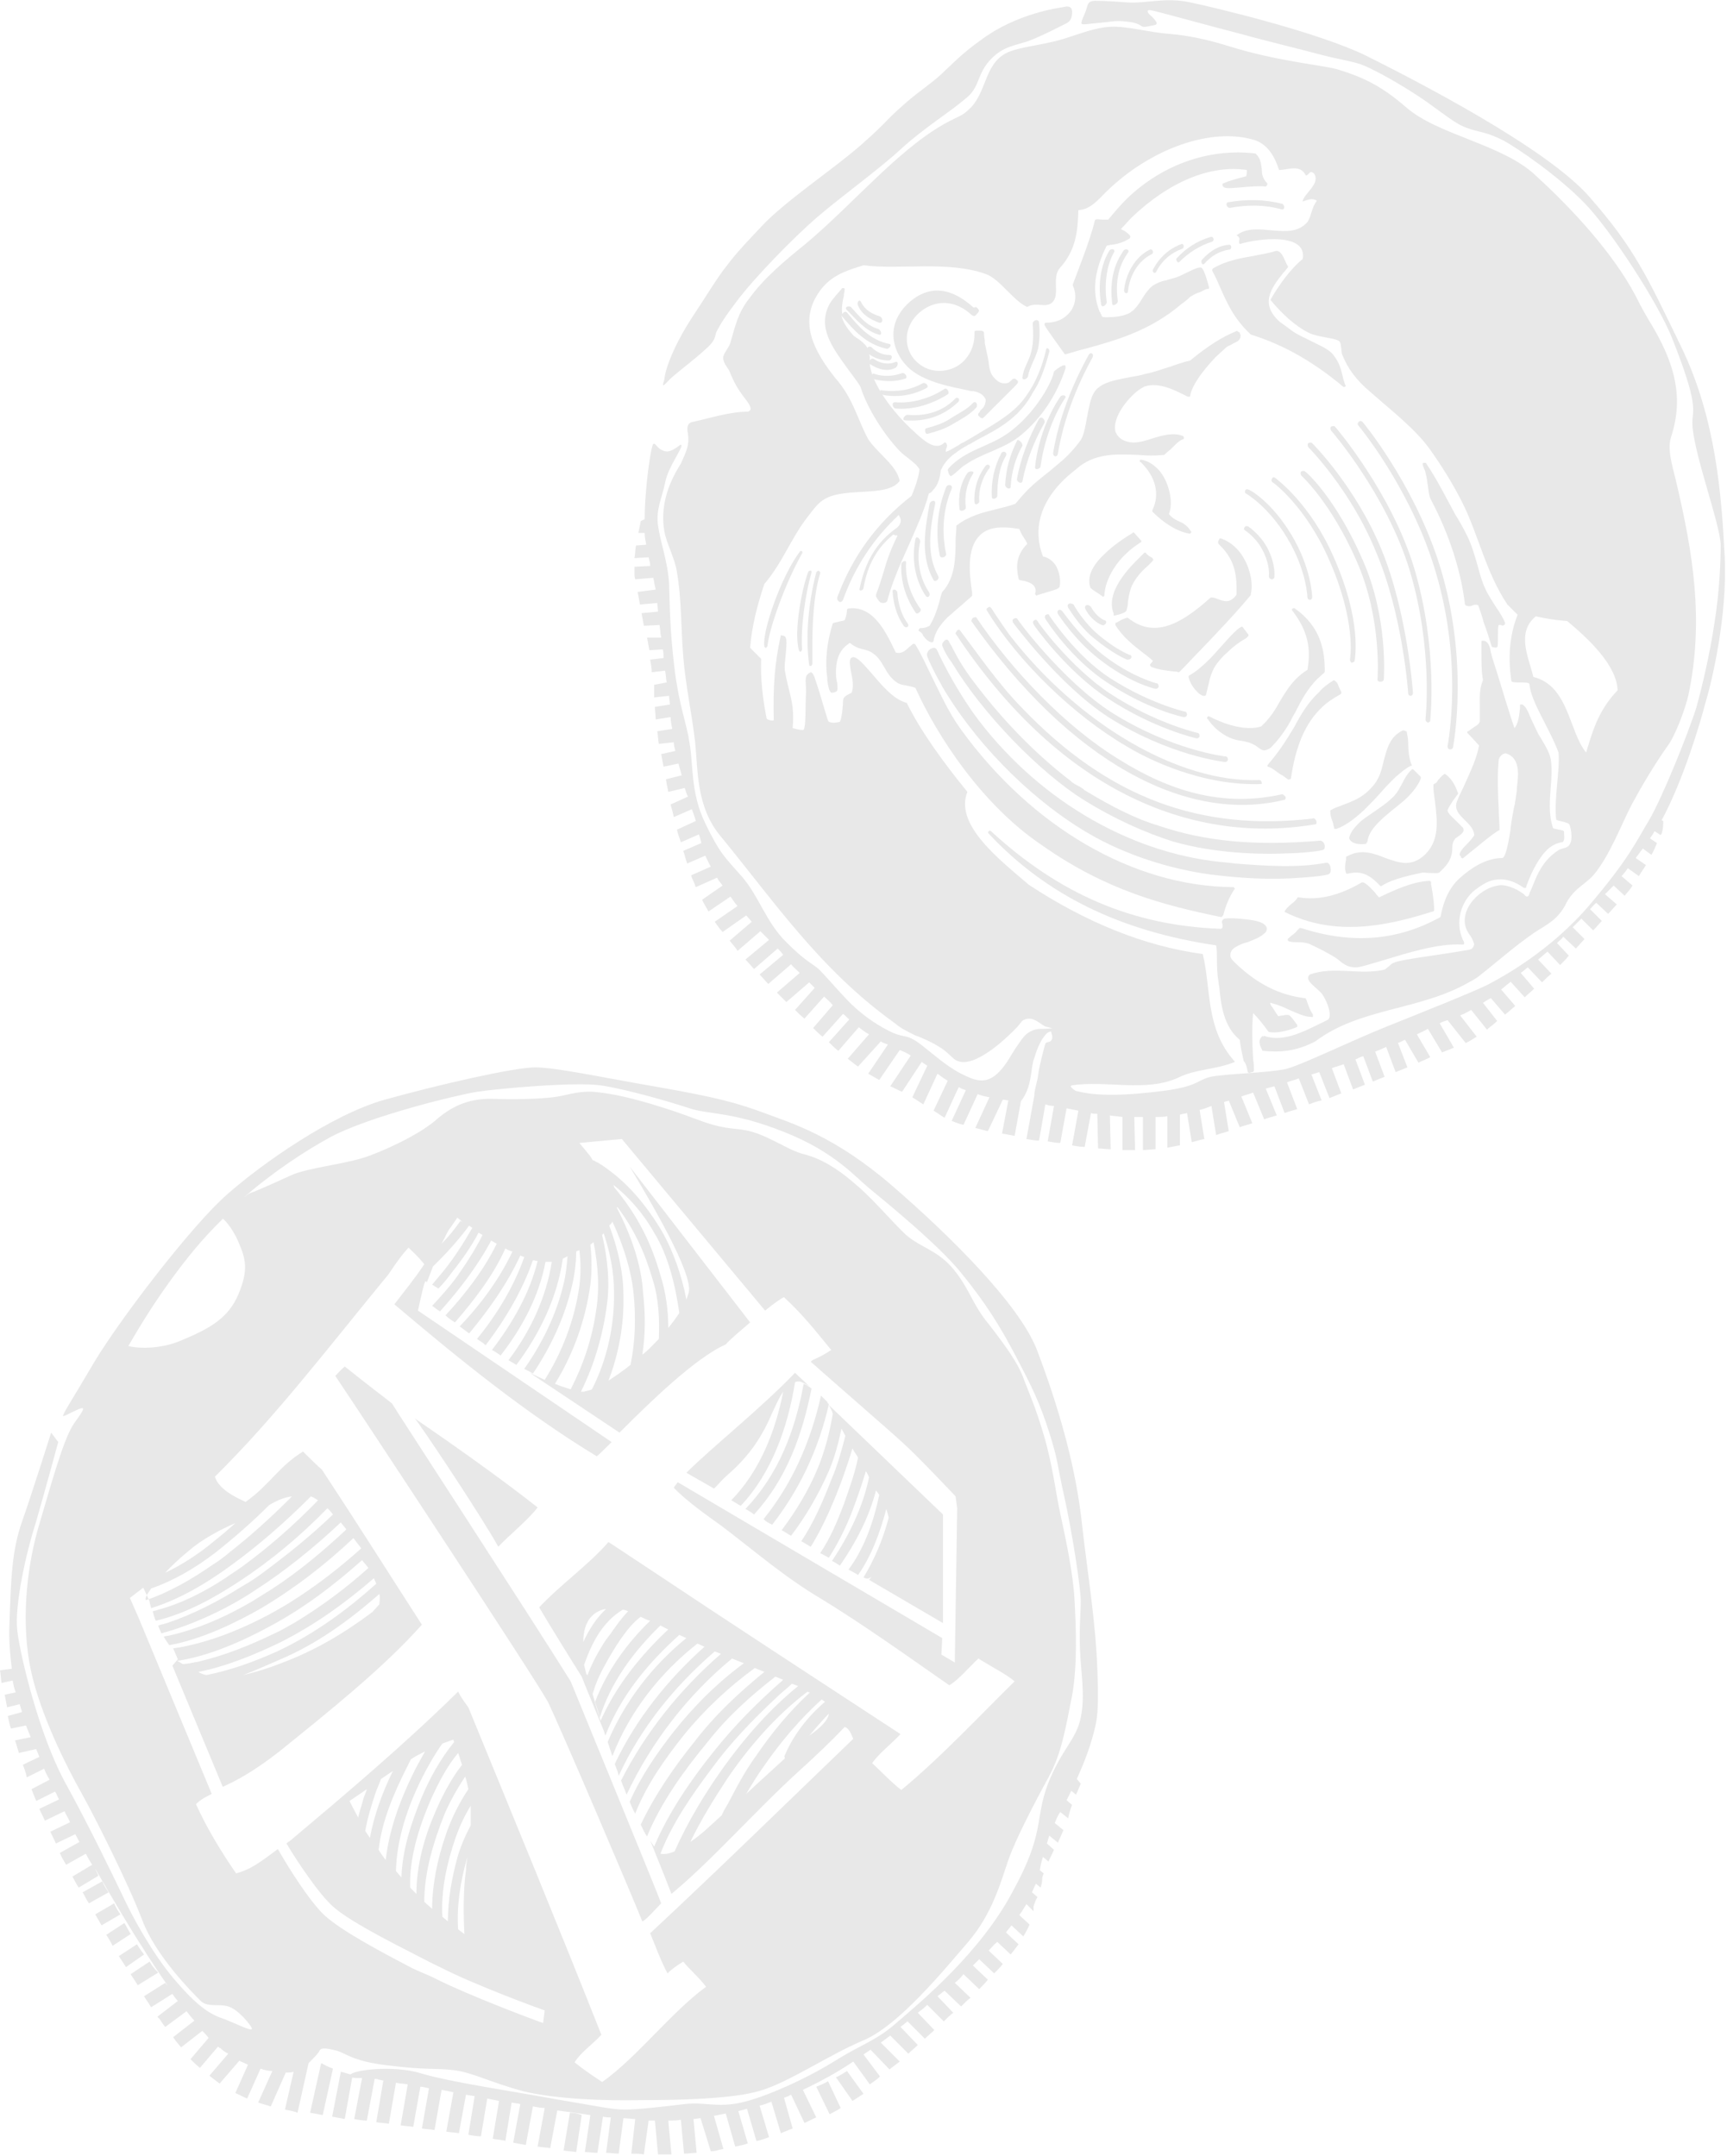 <?xml version="1.0" encoding="utf-8"?>
<!-- Generator: Adobe Illustrator 17.1.0, SVG Export Plug-In . SVG Version: 6.00 Build 0)  -->
<!DOCTYPE svg PUBLIC "-//W3C//DTD SVG 1.1//EN" "http://www.w3.org/Graphics/SVG/1.1/DTD/svg11.dtd">
<svg version="1.1" id="Слой_1" xmlns="http://www.w3.org/2000/svg" xmlns:xlink="http://www.w3.org/1999/xlink" x="0px" y="0px"
	 viewBox="0 0 219.4 273.9" enable-background="new 0 0 219.4 273.9" xml:space="preserve">
<g>
	<path fill="#E8E8E8" d="M94.7,191.7c0.4,0.2,0.7,0.4,1.1,0.7c4.1-4.5,6.1-10,7.3-16c-0.4-0.3-0.7-0.5-1-0.6
		C101,181.8,98.9,187.3,94.7,191.7"/>
	<path fill="#E8E8E8" d="M98.1,193.7c3.5-4.5,5.9-9.6,7.2-15.3c-0.1-0.1-0.2-0.2-0.2-0.3c-0.2-0.2-0.5-0.5-0.8-0.8
		c-1.3,5.8-3.6,11.1-7.3,15.7C97.3,193.3,97.7,193.5,98.1,193.7"/>
	<path fill="#E8E8E8" d="M92.4,187.4c3-2.6,4.5-5.1,5.7-7.9c0.9-2,1.2-2.4,1.4-2.7c-1,5.1-3,10.1-6.6,13.8c0.4,0.2,0.8,0.5,1.2,0.7
		c3.9-4.1,6-10,6.9-15.7c0.2-0.1,0.3-0.1,0.5-0.1c0.3,0,0.8,0.3,1.3,0.6l-1.8-1.7c0,0-0.1,0.1-0.1,0.1c-4.1,4.3-10.6,9.5-13.7,12.6
		l3.5,2C91,188.9,91.4,188.3,92.4,187.4"/>
	<path fill="#E8E8E8" d="M68.3,191.5c-5.1-4-10.8-8-15.6-11.3c0.5,0.5,8.4,12.3,10.6,16.3C64.5,195.2,67.1,193.1,68.3,191.5"/>
	<path fill="#E8E8E8" d="M84,241.8c-0.3-0.9-10.8-26.5-11.5-28.2l0,0c-5.1-8.2-22.7-35.2-22.7-35.3c-0.6-0.5-3.4-2.6-6-4.7
		c-0.5,0.4-0.9,0.9-1.2,1.2c3.1,4.6,25.5,38.6,27,41.4c1.7,3.5,10.9,25.1,12,27.9C82.1,243.9,83.3,242.5,84,241.8"/>
	<path fill="#E8E8E8" d="M105.8,179.6c-0.4,2.4-1,4.7-1.9,6.9c-1.2,2.9-2.8,5.5-4.6,7.9c0.4,0.2,0.8,0.5,1.2,0.7
		c1.9-2.5,3.4-5.1,4.7-8c0.8-1.8,1.3-3.7,1.7-5.6c0.2,0.3,0.3,0.6,0.5,0.9c-0.5,1.9-1,3.8-1.8,5.6c-1,2.6-2.2,5.4-3.8,7.8
		c0.4,0.2,0.8,0.5,1.2,0.7c1.3-2.1,2.3-4.3,3.2-6.5c0.8-2,1.5-4,2.1-6c0,0.1,0.1,0.1,0.1,0.2c0.2,0.4,0.5,0.7,0.6,1
		c-0.4,2-1.1,3.9-1.8,5.9c-0.8,2.1-1.7,4.3-3,6.2c0.4,0.2,0.7,0.4,1.1,0.6c1.2-1.9,2.2-3.9,3-6c0.6-1.6,1.2-3.3,1.7-5
		c0.2,0.3,0.3,0.5,0.4,0.8c-0.8,3.8-2.5,7.3-4.7,10.6c0.4,0.2,0.7,0.4,1,0.6c2-2.9,3.7-6.1,4.6-9.6c0,0.1,0.1,0.2,0.1,0.2
		c0.1,0.1,0.2,0.3,0.3,0.4c-0.7,3.4-1.9,6.8-3.9,9.5c0.5,0.3,1,0.5,1.2,0.7c1.7-2.4,2.8-5.4,3.6-8.4c0.1,0.3,0.2,0.7,0.3,1.1
		c-0.7,2.7-1.8,5.3-3.2,7.6c0.4,0.2,0.7,0.2,1-0.1c-0.1,0.2-0.2,0.3-0.3,0.4l9.4,5.5l0-13.8l-14.5-13.9
		C105.5,178.9,105.7,179.2,105.8,179.6"/>
	<path fill="#E8E8E8" d="M113.3,150.6c-7.3-6.3-12.7-7.9-16.2-9.2c-3.5-1.3-6.1-2-13.5-3.3c-7-1.2-13-2.5-15.6-2.5
		c-2.7,0-12.3,2.2-19.1,4.1c-6.8,1.9-15.7,8.2-20,12c-4.4,3.8-13.6,15.8-16.9,21.3c-3.3,5.6-3.9,6.4-4,6.9c0.4,0,2.1-1.1,2.5-1
		c0.3,0.1-0.6,1.2-1.2,2.1c-1.3,2-2.9,7.9-4.5,13.3c-1.5,5.4-2.1,12-0.9,17.8c1.2,5.7,4.6,12.4,6.4,15.6c1.8,3.2,6.1,11.8,7.8,16.3
		c1.7,4.5,6.3,9.1,7.3,10.1c0.9,1,2.3,0.4,3.6,0.8c1.3,0.4,2.9,2.4,3,2.8c0.1,0.5-2.1-0.7-3.8-1.3c-1.7-0.6-3.3-1.7-6.1-5
		c-2.8-3.3-5.3-8-6.2-9.9c-0.9-1.9-4.5-9.4-7.7-15.2c-3.2-5.9-5.6-15.8-6-19.1c-0.4-3.3,1.2-10.2,2.3-13.6c1-3.4,2.9-10.4,2.9-10.4
		l-0.9-1.2c0,0-2.4,7.6-3.7,11.3c-1.3,3.7-1.4,7.2-1.6,13c-0.1,2.1,0.1,4,0.3,5.7L0,212.2c0.1,0.5,0.1,1.1,0.2,1.6l1.4-0.3
		c0.1,0.5,0.2,1,0.4,1.5l-1.4,0.3c0.1,0.5,0.2,1.1,0.3,1.6l1.6-0.4c0.1,0.3,0.2,0.7,0.3,1L1,218c0.1,0.5,0.2,1.1,0.4,1.6l1.9-0.4
		c0.1,0.2,0.1,0.3,0.2,0.5c0.1,0.3,0.3,0.7,0.4,1c0,0,0,0,0,0l-2,0.4c0.2,0.5,0.3,1,0.5,1.6l2.2-0.5c0.1,0.3,0.3,0.7,0.4,1l-2.1,1
		c0.2,0.5,0.4,1,0.5,1.6l2.2-1.1c0.2,0.5,0.4,0.9,0.7,1.4l-2.3,1.2c0.2,0.5,0.4,1,0.6,1.5l2.4-1.2c0.2,0.3,0.3,0.7,0.5,1L5,229.8
		c0.2,0.5,0.5,1,0.7,1.5l2.5-1.2c0.2,0.5,0.5,0.9,0.7,1.4l-2.5,1.2c0.2,0.5,0.5,1,0.7,1.5l2.5-1.2c0,0,0,0.1,0,0.1
		c0.2,0.3,0.3,0.6,0.5,0.9l-2.5,1.4c0.2,0.5,0.5,1,0.8,1.5l2.5-1.4c0.2,0.4,0.5,0.9,0.8,1.4l-2.5,1.5c0.3,0.5,0.5,1,0.8,1.4l2.5-1.5
		c-0.1-0.3-0.3-0.6-0.4-0.9c2,3.5,4.5,7.7,6,10c0.8,1.3,2,3.1,3.3,5c-0.1-0.2-0.3-0.3-0.4-0.5l-2.7,1.7c0.3,0.5,0.6,0.9,0.9,1.4
		l2.7-1.7c0.2,0.3,0.4,0.6,0.7,0.9l-2.6,2c0.1,0.1,0.1,0.2,0.2,0.2c0.3,0.4,0.5,0.8,0.8,1.1l2.7-2c0.3,0.4,0.6,0.8,1,1.2l-2.7,2.1
		c0.3,0.5,0.7,0.9,1,1.3l2.7-2.1c0.3,0.3,0.6,0.6,0.8,0.9l-2.3,2.7c0.4,0.4,0.8,0.8,1.2,1.1l2.3-2.7c0.1,0.1,0.2,0.2,0.3,0.2
		c0.3,0.3,0.6,0.5,1,0.7l-2.4,2.8c0.4,0.3,0.9,0.7,1.3,1l2.5-2.9c0.4,0.2,0.7,0.3,1.1,0.5l-1.6,3.6c0.5,0.2,1,0.5,1.5,0.7l1.7-3.8
		c0.5,0.2,1.1,0.3,1.5,0.3l-1.8,4c0.5,0.2,1,0.3,1.6,0.5l1.9-4.3c0.4,0,0.7,0,1-0.1l-1.1,4.8c0.5,0.1,1.1,0.2,1.6,0.4l1.4-6.3
		c0.7-0.7,1.3-1.3,1.4-1.6c0.2-0.4,0.9-0.3,2.1,0c1.2,0.3,2.1,1.4,6.7,1.9c4.7,0.6,5.9,0.3,8.3,0.6c2.4,0.3,4.7,1.6,8.9,2.7
		c4.2,1,10.5,1.2,14.8,1.1c4.3,0,11.6-0.1,15.2-1.2c3.7-1.1,8.6-4.5,13.1-6.4c4.5-1.9,10.2-8.9,13.3-12.5c3.1-3.6,4.2-7.8,5.1-10.4
		c0.9-2.6,3.4-7.4,5.1-10.5c1.7-3.1,2.2-6.4,3-10.4c0.7-3.9,0.5-8.8,0.3-12.3c-0.2-3.5-1.2-8-1.8-10.8c-0.6-2.8-1-6.3-2.1-10
		c-1.1-3.7-1.7-4.9-2.5-7c-0.7-2.1-2.5-4.5-4.5-7.1c-2.1-2.5-2.3-4.3-4.5-7c-2.2-2.6-4.4-2.7-6.4-4.7c-2-2-4.1-4.5-6.3-6.3
		c-2.2-1.9-4.2-3-6-3.5c-1.7-0.4-2.6-1.1-5.2-2.3c-2.7-1.2-3.6-0.8-5.8-1.3c-2.2-0.5-3.1-1.1-7.2-2.4c-4.1-1.3-6.6-1.8-8.8-2
		c-2.3-0.1-3.4,0.5-5.2,0.7c-1.7,0.2-4.6,0.3-7.5,0.2c-2.9-0.1-5.1,0.8-7.1,2.5c-2,1.8-5.7,3.6-8.6,4.7c-2.9,1.1-7.8,1.5-10,2.5
		c-2,0.9-3.9,1.8-5.3,2.3c-0.2,0.1-0.4,0.3-0.7,0.5c3.8-3.3,7.8-5.9,10.9-7.6c5-2.7,16.2-5.4,18.7-5.8c2.6-0.4,12.6-1.3,15.8-0.8
		c3.3,0.5,8.8,2.1,11.2,2.9c2.4,0.8,5.5,0.4,12,3c6.6,2.6,9.2,5.9,11,7.3c1.8,1.5,8.5,6.9,11.5,10.6c3,3.7,4.8,6.5,6.9,10.5
		c2.1,4,3.1,6,4.3,9.8c1.2,3.8,0.9,3.6,1.9,8.1c1,4.5,2.1,11.6,2.1,13.3c0,1.6-0.2,3.1-0.1,6.1c0.1,3,0.7,5.8,0.1,8.7
		c-0.6,2.9-2.4,3.9-4.2,8.5c-1.7,4.6-0.3,6.1-4.5,13.7c-4.1,7.7-11.6,13.9-14.5,16.4c-2.8,2.5-4.3,2.7-8,5
		c-3.7,2.3-8.8,4.6-11.9,5.3c-3.1,0.7-4.7-0.1-7.2,0.2c-2.5,0.3-5.9,0.7-7.6,0.7c-1.7,0-3.3-0.4-8.7-1.3c-5.4-1-13.6-2.2-17.2-3.3
		c-3.6-1.1-8.8-0.4-9,0.2c-0.1,0.4,0.5,0.4,1.5,0.4l-1,5.2c0.5,0.1,1.1,0.2,1.6,0.2l1-5.3c0.2,0,0.3,0,0.5,0.1
		c0.2,0,0.4,0.1,0.6,0.1l-0.9,5.3c0.5,0.1,1.1,0.1,1.6,0.2l0.9-5.2c0.5,0.1,1,0.1,1.5,0.2l-0.9,5.2c0.5,0.1,1.1,0.1,1.6,0.2l0.9-5.1
		c0.3,0,0.7,0.1,1.1,0.2l-0.9,5.1c0.5,0.1,1.1,0.1,1.6,0.2l0.9-5.1c0.6,0.1,1.1,0.2,1.5,0.3l-0.9,5c0.5,0.1,1.1,0.1,1.6,0.2l0.9-4.9
		c0.3,0.1,0.7,0.1,1.1,0.2l-0.8,4.9c0.5,0.1,1.1,0.2,1.6,0.2l0.8-4.8c0.5,0.1,1,0.2,1.5,0.3l-0.8,4.8c0.4,0.1,0.8,0.1,1.2,0.2
		c0.1,0,0.2,0,0.4,0.1l0.8-4.9c0.4,0.1,0.7,0.1,1.1,0.2l-0.9,4.9c0.5,0.1,1,0.2,1.6,0.3l0.9-4.9c0.5,0.1,1,0.2,1.5,0.2l-0.9,4.9
		c0.5,0.1,1.1,0.1,1.6,0.2l0.9-4.8c-0.1,0-0.1,0-0.1,0c1.5,0.2,3,0.4,4.3,0.6l-0.7,4.7c0.5,0,1.1,0.1,1.6,0.1l0.7-4.6
		c0.4,0.1,0.7,0.1,1,0.1l-0.6,4.5c0.6,0,1.1,0.1,1.6,0.1l0.6-4.5c0.5,0,1,0.1,1.5,0.1l-0.5,4.4c0.5,0,1.1,0,1.6,0.1l0.6-4.3
		c0.2,0,0.5,0,0.8,0l0.4,4.3c0.6,0,1.1,0,1.7,0l-0.4-4.3c0.5,0,1,0,1.6-0.1l0.4,4.3c0.6,0,1.1-0.1,1.6-0.1l-0.4-4.3
		c0.3,0,0.6-0.1,0.9-0.1l1.3,4.2c0.4,0,0.8-0.1,1.1-0.2c0.2,0,0.4-0.1,0.5-0.1l-1.2-4.2c0.5-0.1,1-0.2,1.5-0.3l1.2,4.2
		c0.5-0.1,1.1-0.2,1.6-0.4l-1.2-4.1c0.4-0.1,0.7-0.2,1.1-0.3l1.2,4.1c0.5-0.1,1.1-0.3,1.6-0.5l-1.2-4c0.5-0.1,1-0.3,1.5-0.5l1.2,4
		c0.5-0.2,1-0.4,1.5-0.6l-1.1-3.9c0.3-0.1,0.6-0.2,0.9-0.4l1.7,3.6c0.5-0.2,1-0.5,1.5-0.7l-1.7-3.5c2.3-1.1,4.5-2.3,6.4-3.6l2.1,2.9
		c0.4-0.3,0.9-0.6,1.3-1l-2.1-2.8c0.3-0.2,0.6-0.4,0.9-0.6l2.4,2.5c0.4-0.3,0.9-0.7,1.3-1l-2.4-2.4c0.4-0.3,0.8-0.6,1.2-0.9l2.3,2.3
		c0.4-0.4,0.8-0.7,1.2-1.1l-2.2-2.3c0.3-0.2,0.6-0.5,0.9-0.7l2.2,2.2c0.4-0.4,0.8-0.7,1.2-1.1l-2.1-2.2c0.4-0.3,0.8-0.6,1.2-1
		l2.1,2.1c0.4-0.4,0.8-0.8,1.2-1.1l-2-2.1c0.3-0.2,0.6-0.5,0.9-0.7l2.1,2c0.4-0.4,0.8-0.8,1.2-1.1l-2-1.9c0.4-0.3,0.8-0.7,1.1-1.1
		l2,1.9c0.4-0.4,0.8-0.8,1.1-1.2l-1.9-1.8c0.3-0.3,0.5-0.5,0.8-0.8l1.9,1.8c0.4-0.4,0.8-0.8,1.1-1.2l-1.8-1.7
		c0.4-0.4,0.7-0.8,1.1-1.1l1.7,1.6c0.4-0.5,0.7-0.9,1-1.3l-1.6-1.5c0.2-0.3,0.5-0.6,0.7-0.9l1.5,1.4c0.4-0.6,0.6-1.1,0.8-1.5
		l-1.3-1.2c0.1-0.2,0.3-0.4,0.4-0.6c0.2-0.3,0.3-0.5,0.5-0.8l0.9,0.9c0-0.3,0-0.5,0-0.6c0.1-0.3,0.2-0.7,0.5-1.2l-0.7-0.6
		c0.2-0.4,0.3-0.7,0.5-1.1l0.6,0.5c0.1-0.3,0.2-0.7,0.2-1.1c0-0.2,0.1-0.5,0.2-0.7l-0.5-0.4c0.1-0.6,0.2-1.1,0.4-1.7l0.7,0.6
		c0.2-0.5,0.5-1,0.7-1.5l-0.9-0.8c0.1-0.3,0.2-0.7,0.3-1l1.1,0.9c0.2-0.5,0.5-1.1,0.7-1.6l-1.1-0.9c0.2-0.5,0.4-1,0.7-1.4l1,0.8
		c0.1-0.6,0.3-1.2,0.5-1.7l-0.7-0.6c0.2-0.4,0.4-0.8,0.6-1.2l0.6,0.5c0.4-0.9,0.6-1.4,0.6-1.4l-0.5-0.6c0.9-2,1.8-4.2,2.4-6.9
		c0.4-1.9,0.3-4.6,0.2-7.2c-0.2-5.8-1.3-12.6-1.9-17.9c-0.8-7.8-3.1-15.5-5.8-22.6C129.4,165.6,120.6,156.9,113.3,150.6 M24.9,158.5
		c1.6-1.9,3.4-3.7,5.2-5.4c-0.9,0.8-1.8,1.7-1.8,1.7s1.1,0.9,2,3c0.9,2.1,1.3,3.5,0,6.6c-1.3,3.1-3.7,4.4-7.3,5.9
		c-2.3,1-5.1,1.1-6.7,0.7C16.3,171.1,19.7,164.7,24.9,158.5 M24,197c1.6-1.4,4-2.7,5.9-3.5c-0.9,0.8-1.7,1.5-2.6,2.2
		c-1.9,1.6-4,3-6.3,4.1C21.8,198.9,22.9,197.9,24,197 M27.3,197.3c2.4-1.9,4.7-3.9,6.9-6.1c1-0.6,2-1,2.9-1.1c-2.5,2.5-5,4.8-7.8,7
		c-0.7,0.6-1.5,1.2-2.3,1.7c-2.6,1.8-5.5,3.5-8.5,4.5c0-0.1,0-0.2,0-0.2c0-0.3,0.3-0.7,0.7-1.3C22.1,200.8,24.8,199.2,27.3,197.3
		 M77.9,150.5c2,1.6,3.8,3.6,5.2,6.1c1.8,2.9,2.7,6.7,3.2,10.2c-0.4,0.6-0.9,1.3-1.4,1.9c0-2.2-0.3-4.5-1-6.7
		c-1.2-4.2-2.9-7.6-5.9-11.2C78,150.7,78,150.6,77.9,150.5 M78.4,153.5c0-0.1,0-0.2,0-0.2c2.2,2.9,3.5,5.8,4.5,9.2
		c0.8,2.5,0.9,5.1,0.8,7.6c-0.7,0.7-1.3,1.4-2.1,2c0.4-2.5,0.4-5.2,0.1-7.8C81.5,160.7,80.2,157,78.4,153.5 M77.8,155.2
		c1.4,3,2.4,6.2,2.7,9.2c0.3,3,0.2,6.1-0.4,9c-1,0.8-1.9,1.4-2.8,2c1.3-3.4,2-7.1,1.9-10.9c0-2.8-0.7-5.9-1.8-8.8
		C77.6,155.5,77.7,155.4,77.8,155.2 M76.7,156.7c0.8,2.4,1.3,4.9,1.3,7.3c0.1,4.4-0.9,8.8-2.8,12.5c-0.4,0.2-0.8,0.2-1,0.3
		c-0.1,0-0.3,0-0.4,0c1.7-3.4,2.8-7.2,3.3-11c0.4-2.8,0.1-5.9-0.6-8.9C76.6,156.8,76.6,156.7,76.7,156.7 M75.4,157.8
		c0.6,3,0.8,6,0.3,8.9c-0.5,3.4-1.6,6.7-3.2,9.8c-0.6-0.2-1.3-0.4-2-0.7c2.3-3.7,3.9-8.1,4.5-12.6c0.2-1.6,0.2-3.3,0-5.1
		C75.2,158,75.3,157.9,75.4,157.8 M57.2,156c0.9-1.3,0.9-1.3,0.9-1.3s0.3,0.2,0.7,0.6c-0.1-0.1-0.2-0.1-0.3-0.2
		c-0.7,1-1.5,2-2.4,2.9C56.6,157.1,56.9,156.3,57.2,156 M49.1,162.2c0.4-0.4,1.4-2.2,2.8-3.7c0.6,0.6,1.1,1,2,2.1
		c-1.1,1.7-2.5,3.4-3.8,5.1c8.5,7.2,16.8,13.9,25.7,19.3c0.2-0.1,0.9-0.8,1.9-1.8l-24.6-16.7c0,0,0.6-2.8,0.8-3.4
		c0,0,0.1-0.2,0.1-0.3c0.1,0,0.2,0,0.2,0c0,0.1,0,0.2,0,0.2c0.2-0.5,0.5-1.3,0.8-2.1c0.3-0.3,0.6-0.6,0.9-0.9
		c1.3-1.3,2.6-2.8,3.7-4.3c0.1,0.1,0.3,0.2,0.4,0.3c-1.1,1.9-2.3,3.8-3.6,5.4c-0.5,0.6-1,1.2-1.5,1.8l0.8,0.5
		c0.7-0.7,1.3-1.5,1.9-2.3c1.2-1.5,2.3-3.1,3.2-4.8c0.2,0.1,0.3,0.2,0.5,0.3c-1,2-2.2,3.8-3.4,5.5c-0.9,1.2-1.9,2.3-3,3.5
		c0.2,0.1,0.5,0.4,1,0.7c2.5-2.8,4.8-5.8,6.5-9c0.2,0.1,0.5,0.3,0.7,0.4c-1.6,3.3-4,6.4-6.5,9.1c0.3,0.3,0.7,0.6,1.2,0.9
		c2.5-2.9,4.9-6,6.4-9.4c0.3,0.2,0.6,0.3,0.9,0.4c-1.6,3.4-4,6.7-6.7,9.5c0.4,0.3,0.8,0.6,1.2,0.9c2.5-3,4.9-6.4,6.5-9.9
		c0.2,0.1,0.3,0.1,0.5,0.2c-1.3,3.7-3.4,7.2-6,10.4c0.4,0.3,0.8,0.5,1.1,0.8c2.5-3.3,4.7-7,6-10.8c0.2,0,0.4,0.1,0.6,0.1
		c-1,4.1-3.2,7.9-5.8,11.3c0.4,0.2,0.8,0.5,1.1,0.7c2.8-3.6,4.9-7.6,5.7-11.9c0.3,0,0.5,0,0.8,0c-0.7,4.5-2.7,8.8-5.5,12.5
		c0.3,0.2,0.7,0.4,1,0.6c3-4,5.2-8.6,5.9-13.5c0.2-0.1,0.4-0.2,0.6-0.3c-0.1,1.2-0.2,2.3-0.5,3.5c-0.9,3.9-2.8,7.7-5,10.8
		c0.4,0.2,0.8,0.4,1.1,0.6c2.3-3.4,4.1-7.3,5-11.3c0.3-1.3,0.5-2.8,0.5-4.2c0.1-0.1,0.3-0.1,0.4-0.2c0.2,1.6,0.2,3.1,0,4.6
		c-0.6,4.3-2.2,8.4-4.4,11.9c-0.6-0.3-1.3-0.6-1.9-0.9l11.4,7.6c3.6-3.6,9.6-9.5,13.5-11.2c0.4-0.5,1.7-1.6,3.1-2.8L80,148.2
		c2.5,4.2,8.1,13.6,7.5,16c-0.1,0.3-0.2,0.6-0.3,0.9c-0.6-3.1-1.7-6.3-3.3-9c-2.2-3.6-4.8-6.5-8.1-8.5c0,0,0.1,0.1,0.1,0.1
		c-0.2-0.1-0.4-0.3-0.6-0.3c-0.5-0.9-0.7-0.9-0.7-1l-1-1.2l5.4-0.5l18.2,21.8c1.1-0.9,2.1-1.6,2.4-1.7c2.5,2.3,4.1,4.4,6,6.7
		c-0.9,0.6-1.5,0.9-2.4,1.3c-0.1,0.1-0.1,0.1-0.2,0.2c2.8,2.5,10.2,8.9,11.7,10.3c1.9,1.7,6.7,6.8,6.7,6.8l0.2,1.5l0,0l-0.3,19.6
		l-1.7-1l0.1-2.1l-33.6-19.8c-0.2,0.3-0.4,0.5-0.5,0.7c1.5,1.6,4.3,3.6,6,4.8c4.6,3.5,8,6.5,12.7,9.3c5.1,3.1,11,7.3,16.3,11
		c1.2-0.7,2.5-2.3,3.7-3.4c1.9,1.2,3.4,1.9,4.6,2.9c-3.7,3.6-9.5,9.8-14.4,13.8c-1.2-0.9-2.9-2.7-3.7-3.4c0.8-1.2,2.5-2.5,3.6-3.7
		C104,213.5,92.5,206,82,199c-2.6-1.7-3.6-2.4-4.7-3.1c-2.4,2.8-6.2,5.5-8.8,8.3c1.1,1.9,4.2,6.9,5.4,8.8l0,0
		c0.1,0.3,1.3,3.2,2.9,7.1c-0.8-2.3-1.4-4.4-1.8-6c0.1,0.4,0.2,0.7,0.3,1.1c0.4-1.5,1.1-2.9,1.9-4.3c0.8-1.4,2.5-4.3,4.2-5.5
		c0.4,0.2,0.8,0.4,1.2,0.5c-3,2.9-5.5,6.4-7,10.3c0.2,0.6,0.4,1.3,0.6,2c1.4-4.5,4.3-8.4,7.7-11.7c0.4,0.2,0.7,0.4,1,0.5
		c-3.5,3.3-6.6,7.1-8.6,11.6c0.2,0.6,0.4,1.2,0.6,1.9c2-5.1,5.4-9.2,9.4-12.8c0.3,0.1,0.6,0.3,0.9,0.4c-4.3,3.5-7.8,8-10,13.2
		c0.2,0.6,0.4,1.2,0.6,1.8c2.2-5.7,6.1-10.6,10.8-14.3c0.3,0.1,0.6,0.3,0.9,0.4c-4.7,4.2-8.7,9.2-11.4,14.9c0.2,0.5,0.4,1,0.5,1.5
		c2.8-6.1,7.1-11.4,12.2-15.8c0.3,0.1,0.5,0.2,0.8,0.3c-5.2,4.5-9.6,10-12.7,16.1c0.2,0.6,0.5,1.2,0.7,1.8
		c3.1-6.6,7.7-12.6,13.4-17.3c0.5,0.2,1,0.4,1.5,0.6c-3.4,2.5-6.4,5.5-9,8.8c-2.1,2.7-4.1,5.6-5.5,8.8c0.2,0.5,0.4,1,0.7,1.5
		c1.4-3.6,3.8-7,6.2-10c2.6-3.2,5.7-6.1,9-8.5c0.4,0.2,0.8,0.3,1.2,0.5c-3.3,2.7-6.3,5.5-8.9,8.9c-2.5,3.1-5,6.7-6.8,10.5
		c0.3,0.6,0.5,1.1,0.8,1.5c1.8-4.4,4.8-8.5,7.7-12c2.5-3.2,5.4-5.8,8.6-8.3c0.3,0.1,0.7,0.3,1,0.4c-3.2,2.8-6.2,5.8-8.9,9.2
		c-2.8,3.5-5.7,7.7-7.5,12c0.2,0.3,0.4,0.5,0.6,0.6c-0.3-0.2-0.7-0.7-1.1-1.4c1.5,3.7,2.6,6.5,2.7,6.8c5.1-4.2,10.7-10.6,16.2-15.6
		c2.1-1.9,4.2-3.9,5.8-5.6c0.6,0.1,0.9,1.1,1.1,1.5c-7.7,7.4-17.1,16.6-25.8,24.7c0.7,1.7,1.3,3.4,2.2,5.1c0.6-0.6,1.2-1,2-1.5
		c0.7,0.9,2,2,2.9,3.2c-4.4,3.2-8.8,9-13.2,12.1c-1.2-0.8-2.4-1.6-3.5-2.5c0.7-1.2,2.3-2.3,3.4-3.5c-5.5-13.9-11.2-27.7-16.9-41.6
		c-0.6-0.8-1-1.4-1.3-2c-6.8,6.7-14.5,13.2-21.4,19c-0.2,0.1-0.3,0.2-0.4,0.3c1.3,2.2,4.1,6.4,5.9,8c2,1.8,6.9,4.3,10.8,6.3
		c1,0.5,1.9,1,2.8,1.4c4.2,2.2,13.2,5.5,13.3,5.5l-0.2,1.6c-0.4-0.1-9.5-3.5-13.8-5.7c-0.8-0.4-1.9-0.8-2.9-1.3
		c-4.2-2.2-8.9-4.7-11.1-6.7c-1.9-1.8-4.6-6.1-5.9-8.4c-2.8,2.1-3.6,2.6-5.3,3.1c-2-2.9-3.8-5.9-5.1-8.8c0.6-0.6,1.2-0.9,2-1.3
		l-9.3-22.4l-1.1-2.5l1.7-1.3l0.8,1.7c0,0.2,0.1,0.5,0.2,0.9c3.6-1.1,7.1-3.2,10.1-5.4c3.6-2.6,7-5.6,10.2-8.8
		c0.3,0.1,0.6,0.3,0.9,0.5c-3,3.1-6.2,5.9-9.6,8.4c-0.7,0.5-1.5,1-2.2,1.5c-2.6,1.7-5.5,3.2-8.5,4c-0.2,0.1-0.4,0.1-0.7,0.2
		c0.1,0.4,0.2,0.8,0.4,1.2c3.8-0.9,7.4-2.9,10.6-5c4.1-2.7,7.8-5.8,11.2-9.3c0.2,0.2,0.5,0.5,0.7,0.8c-2.8,2.7-5.8,5.1-8.9,7.4
		c-0.8,0.6-1.7,1.2-2.6,1.7c-3,1.9-6.3,3.6-9.6,4.7c-0.4,0.1-0.7,0.2-1.1,0.3c0.1,0.4,0.3,0.7,0.4,1c4.1-1.1,8.5-3.2,11.8-5.4
		c3.9-2.5,7.6-5.5,11-8.7c0.2,0.3,0.5,0.6,0.7,0.9c-3,2.8-6.1,5.4-9.5,7.6c-0.8,0.5-1.6,1-2.4,1.5c-2.9,1.7-5.9,3.1-9.1,4
		c-0.7,0.2-1.5,0.4-2.2,0.5c0.2,0.4,0.5,0.8,0.7,1.1c4-0.7,8.4-2.8,11.7-4.7c4.2-2.5,8.1-5.5,11.7-8.9c0.3,0.4,0.7,0.9,1,1.3
		c-2.9,2.6-5.9,4.9-9.1,6.9c-0.8,0.5-1.7,1-2.6,1.5c-3,1.6-6.3,3-9.6,3.8c-0.8,0.2-1.7,0.4-2.6,0.5c0-0.1-0.1-0.1-0.1-0.2l0.1,0.2
		l0,0l0,0l0.6,1.4l-0.7,0.8l6.4,15.4c1.5-0.7,3.6-1.7,7.2-4.5c6.3-5.1,13.1-10.5,18.1-16.1c-4.2-6.5-7.9-12.4-12.7-19.7
		c-0.7-0.6-1.5-1.4-2.4-2.3c-3.1,1.9-4.3,4.3-7.3,6.4c-1.3-0.6-3.4-1.6-3.9-3.2C35,180,41.7,171.2,49.1,162.2 M99.7,223
		c-0.1,0.1,0,0.2,0,0.4c-1.3,1.2-3.3,3-4.9,4.5c0.7-1.2,1.5-2.5,2.3-3.6c2-2.9,4.6-6,7.3-8.4c0.1,0.1,0.3,0.2,0.4,0.3
		C102.6,218.1,100.8,220.4,99.7,223 M105.3,217.7c-0.1,0.9-1.2,1.9-2.5,2.8C103.6,219.6,104.4,218.6,105.3,217.7 M92.3,226.1
		c2.7-4,6.2-8.1,10.3-11.2c0.1,0.1,0.2,0.1,0.3,0.1c-2.6,2.4-4.9,5.2-6.8,8c-1.4,1.9-2.5,4-3.6,6.1c-0.3,0.5-0.6,1-0.8,1.5
		c-1.1,1-2.5,2.4-4,3.4C89,231.3,90.6,228.7,92.3,226.1 M85.7,235.2c-0.7,0.3-1.3,0.4-1.8,0.3c1.5-3.9,4.1-7.6,6.5-10.8
		c2.4-3.3,5.3-6.3,8.3-9.1c0.6-0.6,1.3-1.1,1.9-1.7c0.3,0.1,0.5,0.2,0.8,0.3c-3.6,2.9-6.8,6.6-9.4,10.2
		C89.5,227.9,87.4,231.4,85.7,235.2 M79.1,204.5c0.2,0,0.5,0.1,0.7,0.2c-1.1,1.1-2,2.6-2.8,3.6c-1,1.5-1.8,3-2.4,4.6
		c0-0.1,0-0.2-0.1-0.2c-0.1-0.4-0.2-0.8-0.3-1.2C75.2,208.7,76.5,206.1,79.1,204.5 M74.1,208.6c0-1.3,0.3-2.5,1.1-3.3
		c0.5-0.5,1.1-0.8,1.8-0.9C75.7,205.6,74.8,207.1,74.1,208.6 M47.7,227.8c0.2-0.6,0.5-1.2,0.7-1.8c0.5-0.3,1-0.7,1.5-1
		c-1.3,2.7-2.4,5.6-2.9,8.5c-0.2-0.3-0.4-0.6-0.6-0.9C46.7,230.9,47.2,229.3,47.7,227.8 M45.5,230.9c-0.7-1.3-1.1-2.1-1.1-2.1
		s0.9-0.6,2.2-1.5c-0.1,0.4-0.3,0.8-0.4,1.1C46,229.2,45.7,230,45.5,230.9 M51.6,224.7c0.2-0.4,0.4-0.8,0.6-1.2
		c0.6-0.4,1.2-0.7,1.8-1c-0.6,1.1-1.2,2.1-1.7,3.2c-1.6,3.3-2.9,7-3.3,10.6c-0.3-0.4-0.6-0.8-0.9-1.3
		C48.5,231.4,50,227.9,51.6,224.7 M53.6,225.9c0.7-1.4,1.6-3,2.6-4.4c0.8-0.3,1.4-0.5,1.4-0.5s0,0.1,0.1,0.3
		c-1.8,2.2-3.2,4.8-4.2,7.2c-1.3,3.2-2.4,6.6-2.5,10c-0.3-0.3-0.5-0.6-0.7-0.8C50.4,233.6,51.8,229.5,53.6,225.9 M54.7,228.7
		c0.9-2,2-4.2,3.5-6c0.2,0.5,0.3,1,0.5,1.5c-1.4,1.8-2.5,3.9-3.4,6c-1.4,3.2-2.4,6.8-2.4,10.4c-0.3-0.3-0.6-0.6-0.8-0.8
		C52,236,53.2,232.2,54.7,228.7 M56.5,230.4c0.7-1.6,1.6-3.2,2.6-4.7c0.2,0.6,0.3,1.1,0.4,1.6c-1.2,1.8-2.2,3.8-2.9,5.9
		c-1,2.9-1.7,6.2-1.7,9.3c-0.3-0.3-0.6-0.5-1-0.9C53.9,237.8,55.1,233.9,56.5,230.4 M57.9,233.4c0.5-1.4,1.1-2.7,1.9-4
		c0,0.7,0,1.6,0,2.5c-0.7,1.3-1.3,2.7-1.7,4.1c-0.7,2.6-1.2,5.3-1.2,8.1c-0.2-0.2-0.5-0.4-0.7-0.6C56,240.1,56.8,236.6,57.9,233.4
		 M59.3,236.2c0-0.1,0.1-0.2,0.1-0.4c-0.1,0.6-0.2,1.2-0.2,1.8c-0.5,3.4-0.2,8.1-0.2,8.1s-0.3-0.2-0.8-0.6
		C58,242.1,58.5,239,59.3,236.2 M35.2,209.8c-2.9,1.3-5.9,2.4-9,3c-0.4-0.1-0.7-0.2-1-0.4c3.6-0.7,7.4-2.3,10.3-3.7
		c4.4-2.2,8.3-5,12-8.2c0.1,0.2,0.2,0.5,0.3,0.7C44,204.6,39.9,207.6,35.2,209.8 M48.2,202.5c0.1,0.5,0,1,0,1.3c0,0-0.1,0.1-0.9,1
		c-3.6,2.7-7.3,4.9-11.6,6.5c-1.5,0.6-3.1,1.1-4.8,1.5c1.6-0.6,3.1-1.3,4.5-1.9C40.2,208.9,44.3,205.9,48.2,202.5 M37.5,206.1
		c-0.9,0.5-1.7,1-2.6,1.4c-3.1,1.5-6.3,2.8-9.7,3.6c-0.7,0.1-1.3,0.3-2,0.3c-0.2-0.1-0.4-0.3-0.7-0.4c4.1-0.6,8.5-2.6,11.8-4.4
		c4.3-2.3,8.1-5.2,11.7-8.4c0.3,0.4,0.6,0.7,0.8,1C43.9,201.8,40.8,204.1,37.5,206.1"/>
	<path fill="#E8E8E8" d="M18.3,248.3c-0.3-0.4-0.6-0.8-0.9-1.3l-2.3,1.5c0.3,0.5,0.6,0.9,0.9,1.4L18.3,248.3
		C18.3,248.3,18.3,248.3,18.3,248.3"/>
	<path fill="#E8E8E8" d="M19,249.2l-2.4,1.6c0.3,0.5,0.6,0.9,0.9,1.4l2.6-1.6C19.6,250.1,19.3,249.7,19,249.2"/>
	<path fill="#E8E8E8" d="M15.8,244.3l-2.3,1.5c0.3,0.5,0.6,0.9,0.8,1.4l2.3-1.5C16.3,245.2,16.1,244.8,15.8,244.3"/>
	<path fill="#E8E8E8" d="M13,239l-2.5,1.4c0.3,0.5,0.5,1,0.8,1.4l2.5-1.4C13.5,240,13.2,239.5,13,239"/>
	<path fill="#E8E8E8" d="M14.5,241.8l-2.4,1.4c0.3,0.5,0.5,0.9,0.8,1.4l2.4-1.4C15,242.8,14.7,242.3,14.5,241.8"/>
	<path fill="#E8E8E8" d="M43.3,263.2l-1.1,5.7c0.5,0.1,1.1,0.2,1.6,0.3l1-5.6C44.3,263.5,43.8,263.3,43.3,263.2"/>
	<path fill="#E8E8E8" d="M40.8,262.1l-1.4,6.3c0.5,0.1,1.1,0.2,1.6,0.3l1.3-5.9C41.7,262.6,41.2,262.3,40.8,262.1"/>
	<path fill="#E8E8E8" d="M108.3,266.9c0.5-0.3,0.9-0.6,1.4-0.9l-2.1-2.9c-0.5,0.3-0.9,0.6-1.4,0.8L108.3,266.9z"/>
	<path fill="#E8E8E8" d="M105.4,268.6c0.5-0.3,1-0.5,1.4-0.8l-1.6-3.4c-0.5,0.3-1,0.5-1.5,0.7L105.4,268.6z"/>
	<path fill="#E8E8E8" d="M72.4,268.4l-0.8,4.8c0.5,0.1,1.1,0.1,1.6,0.2l0.7-4.7C73.4,268.5,72.9,268.4,72.4,268.4"/>
</g>
<g>
	<path fill="#E8E8E8" d="M128.8,78.6c-0.2,0.1-0.2,0.3-0.1,0.5c0.1,0.1,5.8,7.9,12.1,12c7.7,4.9,14.7,5.7,14.8,5.7
		c0.1,0,0.2,0,0.3-0.1c0,0,0.1-0.1,0.1-0.2c0-0.2-0.1-0.4-0.3-0.4c-0.1,0-6.9-0.8-14.5-5.6c-6.2-4-11.9-11.7-11.9-11.8
		C129.2,78.5,129,78.5,128.8,78.6"/>
	<path fill="#E8E8E8" d="M131.4,78.8c-0.2,0.1-0.2,0.3-0.1,0.5c0,0.1,4.2,6,9.4,9.4c5.9,3.9,11.3,5.1,11.3,5.1c0.1,0,0.2,0,0.3-0.1
		c0.1-0.1,0.1-0.1,0.1-0.2c0-0.2-0.1-0.4-0.3-0.4c0,0-5.3-1.2-11.1-5c-5.1-3.4-9.2-9.1-9.2-9.2C131.7,78.7,131.5,78.7,131.4,78.8"/>
	<path fill="#E8E8E8" d="M132.9,78.1c-0.2,0.1-0.2,0.3-0.1,0.5c0.1,0.2,3.3,5.2,8,8.2c5,3.3,9.4,4.3,9.6,4.3c0.1,0,0.2,0,0.3-0.1
		c0,0,0.1-0.1,0.1-0.2c0-0.2-0.1-0.4-0.3-0.4c0,0-4.4-1-9.4-4.2c-4.5-2.9-7.7-7.9-7.8-8C133.3,78,133.1,78,132.9,78.1"/>
	<path fill="#E8E8E8" d="M134.5,77.5c-0.2,0.1-0.2,0.3-0.1,0.5c0.1,0.1,2,3.2,5.2,5.7c3.8,3,7,3.8,7.2,3.8c0.1,0,0.2,0,0.3-0.1
		c0,0,0.1-0.1,0.1-0.2c0-0.2-0.1-0.4-0.3-0.4c0,0-3.2-0.8-6.9-3.7c-3.1-2.5-5-5.5-5.1-5.5C134.8,77.5,134.6,77.4,134.5,77.5"/>
	<path fill="#E8E8E8" d="M123.6,78.5c-0.1,0.1-0.2,0.3-0.2,0.4c12.5,17.8,27.3,25.8,39.8,22.7c0.1,0,0.2-0.2,0.1-0.4
		c-0.1-0.1-0.3-0.3-0.4-0.3c-7.6,1.7-14.3-0.4-20.7-4.4c-6.9-4.2-13.7-11.4-18.2-18.1C124,78.4,123.8,78.4,123.6,78.5"/>
	<path fill="#E8E8E8" d="M185.2,100.9c0-0.1,0.1-0.1,0-0.2c-0.2-0.6-0.6-1.6-1.5-2.3c-0.1-0.1-0.2-0.1-0.3,0
		c-0.3,0.2-0.5,0.5-0.7,0.7c-0.1,0.1-0.1,0.2-0.2,0.3c-0.1,0.1-0.2,0.1-0.3,0.2c-0.1,0-0.1,0.1-0.1,0.2c0,0.7,0.1,1.3,0.2,2
		c0.3,2.5,0.6,5-1.3,6.8c-1.7,1.6-3.3,1-5,0.4c-1.5-0.6-3.1-1.2-4.9-0.2c-0.1,0-0.1,0.1-0.1,0.1c0,0.1,0,0.2,0,0.3
		c-0.1,0.5-0.2,1.2,0,1.7c0,0.1,0.1,0.1,0.2,0.1c1.6-0.4,2.7,0,4.1,1.5c0.1,0.1,0.2,0.1,0.3,0c1.4-0.9,4-1.4,4.9-1.6
		c0.3-0.1,0.7,0,1.1,0c0.6,0,1.1,0.1,1.3-0.1c0.1-0.1,0.1-0.1,0.2-0.2c1.3-1.2,1.4-2.2,1.4-2.9c0-0.5,0.1-0.8,0.4-1.2
		c0.3-0.2,0.6-0.4,0.8-0.6c0.2-0.2,0.3-0.4,0.2-0.6c0,0,0,0,0-0.1c-0.2-0.2-0.5-0.5-0.8-0.8c-0.5-0.5-1.1-1-1.2-1.4
		C183.8,103,184.4,101.9,185.2,100.9"/>
	<path fill="#E8E8E8" d="M125.9,77.2c0,0-0.1,0-0.1-0.1c-0.1,0-0.2,0-0.3,0.1c-0.2,0.1-0.2,0.3-0.1,0.4c3.9,6.4,11,13.3,17.7,17.2
		c2.6,1.6,9.6,5.1,17.2,4.8l0,0l0,0c0,0,0-0.1,0-0.2c0,0-0.1-0.3-0.3-0.3c-10.2,0.4-23-7.1-31.8-18.5
		C127.5,79.6,126.8,78.6,125.9,77.2"/>
	<path fill="#E8E8E8" d="M121.9,80c-0.1,0-0.2,0-0.3,0.1c-0.1,0.1-0.1,0.2-0.2,0.3c0,0.1,0,0.1,0,0.1c13.7,20.7,30.8,26.8,45.8,24.2
		c0,0,0.2-0.4-0.2-0.7c-0.1-0.1-0.3,0-0.3,0c-14.1,1.6-25.8-2.5-36.9-14.1c-3.1-3.2-5.4-6.6-7.9-9.9C122,80,122,80,121.9,80"/>
	<path fill="#E8E8E8" d="M135.8,76.7c-0.2,0.1-0.2,0.3-0.1,0.5c0.1,0.1,1.4,2.4,3.3,3.9c2.3,1.9,4.1,2.7,4.2,2.7
		c0.1,0,0.3,0,0.4-0.1c0,0,0.1-0.1,0.1-0.1c0.1-0.2,0-0.4-0.2-0.4c0,0-1.8-0.7-4-2.6c-1.8-1.5-3.1-3.7-3.1-3.8
		C136.2,76.7,136,76.6,135.8,76.7"/>
	<path fill="#E8E8E8" d="M138,76.9c-0.2,0.1-0.2,0.3-0.1,0.5c0.8,1.5,2,2,2.1,2c0.1,0.1,0.3,0,0.4-0.1c0,0,0.1-0.1,0.1-0.1
		c0.1-0.2,0-0.4-0.2-0.4c0,0-1-0.4-1.7-1.7C138.4,76.9,138.2,76.8,138,76.9"/>
	<path fill="#E8E8E8" d="M163.6,99c0.1,0,0.1,0.1,0.2,0c0,0,0,0,0.1,0c0,0,0.1-0.1,0.1-0.1c0.6-4.1,1.8-7,3.9-9
		c0.7-0.7,1.5-1.2,2.4-1.7c0,0,0.1-0.1,0.1-0.1c0-0.1,0-0.1,0-0.2c-0.1-0.2-0.2-0.4-0.3-0.6c-0.1-0.3-0.2-0.6-0.5-0.8
		c-0.1-0.1-0.2-0.1-0.3,0c-0.6,0.4-1.2,0.8-1.7,1.4c-1.4,1.3-2.3,2.8-3.2,4.5c-0.9,1.5-1.9,3.1-3.3,4.7c0,0.1-0.1,0.1-0.1,0.2
		c0,0.1,0.1,0.1,0.1,0.1c0.6,0.2,1,0.6,1.6,1C163,98.5,163.3,98.8,163.6,99"/>
	<path fill="#E8E8E8" d="M119.9,81.5c-0.2,0.2-0.2,0.3-0.2,0.5c0.2,0.6,0.7,1.5,1.1,2l0.2,0.3c3.8,6.3,11,13.8,16.8,17.4
		c3.7,2.3,7.7,4.1,11.2,5.2c5.2,1.5,11,1.7,14.9,1.5c0.8,0,3.4-0.2,4.1-0.4c0.1,0,0.1-0.1,0.2-0.1c0.1-0.1,0.1-0.3,0.1-0.4
		c0-0.3-0.2-0.6-0.5-0.7c0,0-0.1,0-0.1,0c-8.3,0.7-14.6,0.1-20.5-1.9c-3-0.9-5.9-2.4-9.4-4.5c-0.2-0.2-0.5-0.4-0.9-0.6
		c-0.4-0.2-0.7-0.4-0.9-0.6c-4.8-3.7-9.1-8.2-12.9-13.4c-1.2-1.7-1.8-2.9-2.2-3.7c-0.2-0.3-0.3-0.5-0.4-0.7c0,0-0.1-0.1-0.1-0.1
		C120.3,81.2,120,81.3,119.9,81.5"/>
	<path fill="#E8E8E8" d="M173.2,112.1c-0.1,0-0.1,0-0.2,0c-2.9,1.7-5.5,2.3-8,1.9c-0.1,0-0.2,0-0.2,0.1c-0.2,0.3-0.4,0.5-0.7,0.7
		c-0.2,0.2-0.5,0.4-0.8,0.8c0,0.1-0.1,0.1-0.1,0.2c0,0.1,0.1,0.1,0.1,0.1c6.3,3.1,12.7,1.8,18.7-0.1c0,0,0.1,0,0.1,0
		c0,0,0-0.1,0.1-0.1c0-1.1-0.2-2.3-0.4-3.4l0-0.2c0-0.1-0.1-0.2-0.2-0.2c-2.1,0.1-4.3,1.1-6.4,2.1c-0.2-0.2-0.4-0.4-0.5-0.6
		C174.2,112.9,173.7,112.3,173.2,112.1"/>
	<path fill="#E8E8E8" d="M155.7,81.5c-0.8,0.9-1.8,2-1.9,2.1l-0.1,0.1c-0.8,0.8-1.7,1.6-2.6,2.1c-0.1,0-0.1,0.1-0.1,0.2
		c0.1,0.7,0.9,2,1.8,2.4c0.1,0,0.1,0,0.2,0c0,0,0,0,0.1,0c0,0,0,0,0.1-0.1c0.1-0.4,0.2-0.8,0.3-1.2c0.2-1,0.5-2,1.1-2.8
		c0.4-0.5,0.8-1,1.3-1.4c0.9-0.9,1.7-1.4,2.2-1.7c0.2-0.1,0.3-0.2,0.4-0.3c0.2-0.2,0.1-0.3,0-0.4c-0.1-0.1-0.2-0.3-0.3-0.4
		c-0.1-0.1-0.2-0.3-0.3-0.4c0,0-0.1-0.1-0.1-0.1c0,0-0.1,0-0.2,0.1C157.3,79.8,156.5,80.6,155.7,81.5"/>
	<path fill="#E8E8E8" d="M146.2,84.3L146.2,84.3c-0.1,0.1-0.1,0.1-0.1,0.2c0,0.1,0.1,0.1,0.1,0.2c1,0.4,2,0.5,2.9,0.6
		c0.2,0,0.4,0,0.6,0.1c0.1,0,0.1,0,0.2-0.1l0,0c0.9-0.9,1.7-1.8,2.5-2.6c2.3-2.4,4.5-4.7,6.5-7.1c0,0,0,0,0-0.1
		c0.5-1.9-0.6-6-3.8-7.1c-0.1,0-0.2,0-0.2,0.1c-0.2,0.3-0.2,0.5,0,0.7c2.2,2.1,2.2,4.2,2.2,6.3c-0.1,0.2-0.2,0.3-0.3,0.4
		c-0.7,0.7-1.3,0.5-2.1,0.2c-0.3-0.1-0.5-0.2-0.8-0.2c-0.1,0-0.1,0-0.2,0.1c-3.8,3.4-7.1,5.1-10.4,2.5c-0.1,0-0.1-0.1-0.2,0
		c-0.3,0.1-0.6,0.2-0.9,0.4c-0.2,0.1-0.3,0.2-0.4,0.2c-0.1,0-0.1,0.1-0.1,0.1c0,0.1,0,0.1,0,0.2c0.9,1.5,2.3,2.6,3.6,3.6
		c0.4,0.3,0.8,0.6,1.1,0.9C146.5,83.8,146.5,84,146.2,84.3"/>
	<path fill="#E8E8E8" d="M140.2,75.8C140.2,75.8,140.2,75.8,140.2,75.8c0.1-0.1,0.1-0.1,0.1-0.2c0.1-1.7,1.1-3.7,2.8-5.3
		c0.5-0.5,1.2-1,1.8-1.4c0.1,0,0.1-0.1,0.1-0.1c0-0.1,0-0.1-0.1-0.2l-0.8-0.9c-0.1-0.1-0.2-0.1-0.2,0c-1,0.6-2.5,1.6-3.6,2.7
		c-1.6,1.5-2.2,2.9-1.8,4.2c0.1,0.2,0.4,0.4,1.2,0.9c0.1,0.1,0.3,0.2,0.4,0.3C140,75.8,140.1,75.8,140.2,75.8"/>
	<path fill="#E8E8E8" d="M141.6,78.2c0.5-0.1,1.2-0.3,1.4-0.5c0,0,0.1-0.1,0.1-0.1c0.1-0.3,0.2-0.8,0.2-1.2c0.1-0.6,0.2-1.3,0.5-2
		c0.5-1,1.1-1.7,2-2.5c0.2-0.2,0.4-0.4,0.6-0.6c0,0,0.1-0.1,0.1-0.2c0-0.1,0-0.1-0.1-0.2c-0.1-0.1-0.2-0.1-0.3-0.2
		c-0.2-0.1-0.3-0.2-0.5-0.4c0-0.1-0.1-0.1-0.1-0.1c-0.1,0-0.1,0-0.2,0.1c-0.2,0.2-0.4,0.4-0.6,0.6c-2.9,2.8-4,5.2-3.2,7.1
		C141.4,78.2,141.5,78.2,141.6,78.2"/>
	<path fill="#E8E8E8" d="M146.4,64.8c0,0.1,0,0.2,0,0.2c1.5,1.5,3.1,2.5,4.7,2.8c0.1,0,0.1,0,0.2-0.1c0,0,0,0,0,0
		c0.1-0.1,0-0.2,0-0.2c-0.5-0.8-1.1-1.1-1.6-1.3c-0.4-0.2-0.8-0.4-1.2-0.9c0.5-1.2,0.2-3.1-0.6-4.6c-0.7-1.3-1.8-2.1-2.9-2.3
		c-0.1,0-0.2,0-0.2,0.1c0,0.1,0,0.2,0.1,0.2C146.8,60.5,147.4,62.8,146.4,64.8"/>
	<path fill="#E8E8E8" d="M156,25.7c-0.4,0.1-0.1,0.8,0.3,0.7c2.2-0.4,4.4-0.4,6.5,0.2c0.5,0.1,0.4-0.6,0.1-0.7
		C160.6,25.3,158.3,25.3,156,25.7"/>
	<path fill="#E8E8E8" d="M115.8,63C115.8,63,115.7,63,115.8,63c-4.4,3.4-7.5,7.7-9.4,12.8c-0.2,0.5,0.4,1,0.7,0.4
		c1.5-4.2,3.9-7.8,7.1-10.8c0,0,0,0.1,0,0.1c0.2,0.3,0.5,0.8-0.2,1.5c-2.7,1.9-4.1,4.4-4.8,7.8c-0.1,0.4,0.5,0.2,0.5-0.1
		c0.5-2.9,1.7-5.1,3.8-6.8c0.1,0,0.1,0.1,0.2,0.1C114,68,114,68,114,68.1c-0.8,1.6-1.3,3-1.7,4.4c-0.3,1-0.6,2-1,3
		c0,0.1,0,0.1,0,0.2l0,0.1c0.2,0.3,0.4,0.8,0.8,0.8c0.2,0,0.3,0,0.5-0.1l0,0c0,0,0-0.1,0.1-0.1c0.6-2.3,1.6-4.6,2.6-6.8
		c1-2.3,2.1-4.6,2.7-6.9c0.2-0.1,0.4-0.2,0.5-0.4c0.7-0.7,0.9-1.6,1-2.4c0-0.1,0-0.2,0.1-0.3c0.4-0.9,1.1-1.6,2-2.2
		c0.5-0.4,1.1-0.7,1.6-1c0,0,0,0-0.1,0.1c2.1-1.4,5.9-2.5,8.1-6.6c1-1.5,1.6-3.3,2.1-5.2c0.1-0.3-0.3-0.7-0.4-0.3
		c-0.5,2.2-1.3,4.2-2.6,6c-1.4,2-3.7,3.3-5.7,4.5c-0.8,0.5-1.5,0.9-2.2,1.3c-0.3,0.1-0.5,0.3-0.7,0.4c-0.5,0.3-1,0.6-1.5,0.8
		c-0.1-0.1,0-0.2,0-0.4c0.1-0.2,0.2-0.4,0-0.7c0,0-0.1-0.1-0.1-0.1c-0.1,0-0.1,0-0.2,0.1c-1,0.9-2.3-0.1-3.6-1.3l-0.1-0.1
		c-2.8-2.5-5.5-6.2-5.7-8.7c0,0,0,0.1,0.1,0.1c0.9,0.6,2.2,1,3.2,0.4c0.3-0.2,0.4-0.9-0.1-0.7c-0.9,0.4-2,0.1-2.7-0.4
		c-0.2-0.1-0.4,0-0.5,0.2c0-0.1,0-0.2,0-0.3c0,0,0-0.1,0-0.1c0-0.1,0-0.2-0.1-0.4c0.7,0.5,1.6,0.8,2.5,0.8c0.4,0,0.6-0.7,0.1-0.7
		c-0.9,0-1.7-0.4-2.3-1c-0.1-0.1-0.4-0.1-0.5,0.1c-0.3-0.5-0.7-0.8-1.1-1.1c-0.3-0.2-0.5-0.3-0.7-0.5c-0.9-1-1.3-1.7-1.5-2.5
		c1.6,1.9,3.1,3.6,5.7,4.2c0.3,0.1,0.8-0.5,0.4-0.6c-2.5-0.5-3.9-2.2-5.4-4c-0.2-0.2-0.5,0-0.6,0.2c-0.1-0.7,0-1.5,0.2-2.3
		c0-0.3,0.1-0.5,0.1-0.8c0-0.1,0-0.2-0.1-0.2c-0.1,0-0.2,0-0.2,0c-0.4,0.5-1.2,1.3-1.6,2c-1.6,3,0.3,5.5,2.4,8.4
		c0.5,0.7,1,1.3,1.5,2.1c0.8,2.6,2.9,6,5,8.2c0.4,0.4,0.8,0.7,1.2,1c0.5,0.4,1,0.8,1.3,1.3C116.8,60.2,116.4,61.6,115.8,63"/>
	<path fill="#E8E8E8" d="M161,23.5c0-0.1,0-0.2,0-0.2c-0.6-0.6-0.7-1.2-0.7-1.8c-0.1-0.6-0.1-1.3-0.7-1.9c0,0-0.1-0.1-0.1-0.1
		c-5.9-0.7-11.8,1.4-16.3,5.7c-0.8,0.8-1.6,1.7-2.4,2.7c-0.1,0-0.5,0-0.7,0c-0.3,0-0.7-0.1-0.9,0c-0.1,0-0.1,0.1-0.1,0.1
		c-0.6,2.5-2.2,6.5-2.8,8.1c0,0.1,0,0.1,0,0.2c0.6,1.3,0.3,2.8-0.7,3.7c-0.7,0.7-1.7,1-2.7,1c-0.1,0-0.1,0-0.2,0.1
		c0,0.1,0,0.1,0,0.2l0.3,0.5c0.7,1,1.4,2,2.2,3.1c0,0.1,0.1,0.1,0.2,0.1c0.8-0.2,1.6-0.5,2.5-0.7c4-1.1,8.2-2.3,12.1-5.6
		c0.1-0.1,0.3-0.2,0.4-0.3l0.5-0.4c0.2-0.2,0.4-0.4,0.5-0.4c0.3-0.2,0.7-0.4,1.1-0.5c0.4-0.2,0.7-0.4,0.9-0.4c0,0,0.1,0,0.1,0
		c0.1,0,0.1-0.1,0.1-0.2c0,0-0.6-2.4-1-2.5c-0.5-0.1-1.3,0.4-2.6,1c-0.6,0.3-1.2,0.4-1.8,0.6c-0.6,0.1-1.1,0.3-1.6,0.6
		c-0.2,0.1-0.4,0.3-0.5,0.4c-0.4,0.4-0.8,1-1.1,1.5c-0.3,0.5-0.6,0.9-1,1.3c-0.1,0.1-0.3,0.2-0.4,0.3c-0.8,0.5-2.1,0.6-2.9,0.6
		c-0.4,0-0.6,0-0.7-0.1c0,0-0.1-0.3-0.2-0.4c0-0.1,0-0.1-0.1-0.2c-1-2.5-0.7-5.2,0.9-8.4c0.2,0,0.4-0.1,0.6-0.1
		c0.8-0.1,1.5-0.3,2.3-0.8c0.1-0.1,0.1-0.2,0.1-0.3c-0.2-0.3-0.5-0.5-0.8-0.7c-0.1,0-0.2-0.1-0.4-0.2c0.5-0.5,0.9-1,1.4-1.5
		c4.7-4.5,10-6.7,14.6-6c0,0.3,0,0.6-0.1,0.8c-0.8,0.2-2,0.5-2.9,0.9c-0.1,0-0.1,0.1-0.1,0.1c0,0.1,0,0.2,0.1,0.3
		c0.2,0.3,1,0.2,2.3,0.1c1.1-0.1,2.3-0.2,3.1-0.1C160.9,23.6,160.9,23.6,161,23.5"/>
	<path fill="#E8E8E8" d="M181.6,91.7c0.1,0,0.1-0.1,0.1-0.2c0-0.1,1-9-2-19.2c-2.9-9.7-10-18-10.1-18.1c-0.1-0.1-0.3-0.1-0.5,0
		c-0.1,0.1-0.1,0.3,0,0.5c0.1,0.1,7.1,8.2,10,17.8c3,10,2,18.8,2,18.9c0,0.2,0.1,0.3,0.3,0.4C181.4,91.8,181.5,91.8,181.6,91.7"/>
	<path fill="#E8E8E8" d="M109,38.8c0.5,1.2,1.6,1.8,2.7,2.2c0.5,0.1,0.5-0.6,0.1-0.8c-1-0.3-1.9-0.8-2.4-1.8
		C109.2,37.9,108.8,38.4,109,38.8"/>
	<path fill="#E8E8E8" d="M85.4,47.9c0.9-0.8,2.9-2.3,4.2-3.5c1.4-1.2,1.2-1.7,1.4-2.2c0.5-1,1.2-2.1,2.5-3.8
		c2.3-3.1,7.3-8.2,10.3-10.8c3.4-2.9,7.9-6.1,10.8-8.8c3-2.7,6-4.5,8.1-6.3c1.9-1.5,1.3-3.1,3.3-5.1c1.5-1.5,2.9-1.6,4.7-2.2
		c1.8-0.7,3.9-1.8,4.7-2.2c0.7-0.3,0.8-0.9,0.8-1.5c0-0.6-0.4-0.8-1.1-0.6c-0.6,0.1-6,0.8-10.5,4.2c-2.3,1.6-3.8,3.2-5.1,4.4
		c-1.3,1.2-3.3,2.5-4.8,3.9c-2.3,2-1.9,2-5.3,5c-3.4,3-9.6,7.1-12.6,10.3c-1.3,1.4-3.1,3.2-4.5,5.1c-1,1.2-2.9,4.3-3.9,5.8
		c-2.9,4.3-3.9,7.4-4,8.6C83.9,49.7,84.6,48.6,85.4,47.9"/>
	<path fill="#E8E8E8" d="M173.6,7.1c-6.1-3-19.1-6.1-22.4-6.8c-3.3-0.7-5.6,0.2-8.1,0c-2.5-0.2-4-0.2-4-0.2s-0.6,0-0.8,0.3
		c-0.2,0.3-0.2,0.6-0.4,1.1c-0.2,0.5-0.6,1.3-0.5,1.5c0.1,0.2,1,0,2.3-0.1c1.2-0.1,2-0.3,3-0.2c1.1,0.1,1.7,0.2,2.3,0.6
		c0.3,0.2,0.6,0.1,1.1,0c0.5-0.1,1-0.1,0.8-0.5c-0.2-0.4-0.8-0.9-0.9-1c-0.2-0.2-0.4-0.6,0.2-0.5c0.7,0.1,8.2,2.2,11.4,3
		c3.2,0.9,8.2,2.1,10.4,2.7c2.3,0.6,4,0.8,5.2,1.3c2.2,0.9,6.6,3.5,9.1,5.4c2.6,1.9,3.2,2.3,4.5,2.7c1.2,0.4,2.1,0.4,4.1,1.4
		c1.9,1,7.1,4.6,10.4,8c3.3,3.4,9.3,12.6,11.1,17.1c3.5,8.8,2.6,9.1,2.6,10.8c0,3.5,3.6,13,3.6,15.6c0,1.5-0.1,5.6-0.8,9.9
		c-0.6,4-1.6,8.2-2.3,10.7c-1,3.2-4.3,11.4-6,14.3c-1.7,2.8-2.5,4.8-7.5,10.7c-5,5.9-11.1,9.2-13,10.2c-1.8,0.9-8.3,3.5-12.8,5.3
		c-4.5,1.8-10.6,4.8-12.8,5.4c-2.2,0.5-7.6,0.6-9.6,1c-2,0.5-1.5,1.4-7.9,2c-6.4,0.7-8.6-0.1-9.2-0.2c-0.2-0.1-0.5-0.3-0.7-0.6
		c0,0,0.1,0,0.1-0.1c4.3-0.7,9.5,0.9,13.6-1c2.2-1.1,4.8-1,7.2-2c-3.8-4.2-3-9.2-4.1-13.7c-7.4-1-14.8-4-22.1-8.8
		c-3.6-3.1-9.5-7.6-7.8-11.8c-2.7-3.3-5.9-7.6-7.7-11.3c-2.3-0.6-4.1-3.6-5.9-5.3c-0.2-0.2-0.7-0.6-1-0.5c-0.3,0.1-0.4,0.4-0.3,1.1
		c0.1,1.1,0.6,2.2,0.2,3.4c-0.5,0.3-1.1,0.4-1.1,1.1c0,0.3-0.1,2-0.4,2.6c-0.4,0.1-0.9,0.2-1.4,0c-0.2-0.1-0.8-2.7-1.8-5.6
		c-0.1-0.3-0.3-0.7-0.5-0.7c-0.9,0.4-0.6,1-0.6,2.5c-0.1,1.9,0,4.4-0.3,4.8c-0.1,0.1-0.7,0-1.4-0.2c0.3-3.3-0.5-4.3-1-7.4
		c-0.1-0.7,0.3-2.8,0.2-3.8c-0.1-0.6-0.3-0.5-0.7-0.6c-0.8,3.6-1,6.6-0.9,10.8c-0.1,0.1-0.7,0-0.9-0.2c-0.5-2.5-0.8-5.1-0.7-7.6
		l-1.4-1.4c0.2-2.7,0.9-5.4,1.8-8.1c2.3-2.7,3.4-5.8,5.4-8.4c0.4-0.5,1.1-1.5,1.7-2c2.5-2.2,8.4-0.4,10.1-2.7c-0.4-2-2.7-3.4-4-5.3
		c-1.4-2.6-1.9-5.2-4.2-7.8c-2.7-3.4-4.5-6.9-2.3-10.5c1.5-2.5,3.7-3.1,5.9-3.8c4.6,0.6,10.7-0.6,15.5,1.1c1.8,0.6,3.5,3.4,5.3,4.2
		c1.1-0.7,2.4,0.2,3.2-0.6c1-1-0.1-3,0.9-4.3c2.2-2.4,2.3-4.9,2.4-7.4c1.5-0.1,2.4-1.2,3.5-2.3c5.6-5.5,13.4-8.3,18.9-6.6
		c1.8,0.6,2.6,2.3,3.1,3.8c1.1,0,2.7-0.8,3.4,0.7c0.5-0.1,0.4-0.7,1-0.3c1,1.3-1.4,2.7-1.4,3.6c0.6-0.2,1.2-0.5,1.8-0.1
		c-0.7,0.9-0.7,2-1.2,2.7c-2.2,2.6-6.5-0.3-9,1.7c0.7,0.4,0.1,0.7,0.4,1.1c2.3-0.7,8.6-1.5,8,1.9c-1.5,1.2-3.1,3.4-4.1,5.2
		c1.4,1.7,3.1,3.3,4.9,4.2c1.3,0.6,3.4,0.6,3.9,1.1c0.2,0.2,0.2,1.4,0.3,1.6c0.7,1.8,1.8,3.3,3.6,4.8c2.6,2.3,5.6,4.6,7.5,7.2
		c1.5,2.1,3,4.5,4.1,6.7c2.1,4.1,3,8.9,5.8,13.1l1.3,1.3c-1.1,2.8-1.2,5.6-0.8,8.4c0.1,0.4,2.2,0,2.3,0.4c0.2,2.3,2.5,5.5,3.7,8.7
		c0.2,2.3-0.6,5.9-0.3,8.5c0,0.2,1.6,0.3,1.7,0.7c0.1,0.2,0.5,1.8,0,2.5c-0.3,0.5-0.9,0.4-1.4,0.7c-2.5,1.6-3,4.1-3.7,5.5
		c0,0.1-0.1,0.4-0.3,0.4c-0.2,0-0.3-0.2-0.4-0.3c-1.2-0.9-2.6-1.3-3.3-1.1c-2.6,0.4-5.4,3.6-3.7,6.1c0.3,0.4,0.5,0.8,0.6,1.1
		c0.1,0.2,0.1,0.4-0.1,0.7c-0.2,0.3-0.8,0.3-1.3,0.4c-3.5,0.6-7.9,1.1-8.7,1.5c-0.4,0.1-0.9,0.8-1.3,0.9c-3.1,0.7-6.3-0.5-9.4,0.6
		c-0.8,0.7,0.8,1.6,1.5,2.4c0.7,0.9,1.5,3.1,0.7,3.4c-2.7,1.3-5.4,2.9-8,2c-0.1,0.1-0.2,0.1-0.2,0c-0.7,0.6-0.3,1.3,0,1.9
		c2.2,0.2,4.2,0.1,6.7-1.2c5.7-4.3,13.2-3.9,19.5-7.5c0.4-0.2,0.9-0.5,1.3-0.8c2.3-1.8,4.4-3.7,7-5.5c1.5-1,2.8-1.5,3.9-3.4
		c1-2.2,2.6-2.7,3.7-4c2-2.4,3.5-6.4,4.8-8.9c1.3-2.4,2.9-5.1,4.6-7.5c0.9-1.2,2.2-4.6,2.6-6.4c2-9.5,0.6-18-1.6-27.3
		c-0.5-2-1.1-4-0.6-5.5c1.6-4.9,0.5-9-2.1-13.6c-1.2-2-1.6-2.7-2.4-4.3c-2.9-5.5-8.1-11.1-12.7-15.3c-4.2-4-12.4-5.1-16.5-8.7
		c-3.1-2.7-5.5-3.8-8.4-4.7c-1.6-0.6-7.7-1-14.3-3.1c-2.3-0.7-4.8-1.3-7.4-1.5c-2.6-0.2-5.3-1-7.4-0.9c-2.5,0.1-5.2,1.5-7.8,2
		c-1.7,0.4-3.5,0.6-4.9,1.1c-3.3,1.2-2.9,4.8-5,7.1c-1,1-1.2,1-2.2,1.5c-6.5,3.1-12.5,10.6-19,16c-2.6,2.1-5.2,4.3-7,6.8
		c-1.5,1.9-1.8,3.6-2.4,5.6c-0.2,0.8-1.1,1.5-0.9,2.2c0.1,0.5,0.5,1,0.7,1.3c0.5,1.2,0.9,2.1,1.8,3.3c0.7,0.9,1.4,1.8,0.6,2
		c-2.3,0-4.7,0.8-7,1.3c-0.6,0.1-0.8,0.6-0.6,1.5c0.2,1.5-0.2,2.2-0.9,3.8c-1.8,2.8-2.6,5.7-2.1,8.6c0.3,1.6,1.4,3.6,1.6,5.2
		c0.6,3.4,0.5,7,0.8,10.7c0.3,3.7,1.1,7.3,1.5,10.8c0.4,3.7,0.1,8.3,3.3,12.1c6.9,8.4,12.6,16.9,22.1,23.7c0.7,0.6,1.3,0.9,2.5,1.5
		c4.5,1.7,4.5,3,5.5,3.3c1.7,0.7,4.8-1.5,7.5-4.3c0.3-0.3,0.5-0.7,0.8-0.9c1-0.5,1.7,0.1,2.6,0.7c0.3,0.2,0.9,0.2,1.1,0.4
		c-0.2-0.1-0.5,0-1.1,0c-0.5,0-0.9,0-1.4,0.2c-1,0.4-1.3,1-2.2,2.3c-0.8,1.2-1,1.8-2,2.9c-1.8,1.9-3.3,1.1-5.1,0.2
		c-1.8-1-3-2.1-4.9-3.6c-2-1.5-2-0.7-4-1.7c-2-1-3.9-2.4-5.5-4.1c-1.6-1.7-2.5-2.8-3.5-3.8c-1.1-0.9-1.7-1-4.2-3.5
		c-2.5-2.5-3.4-5.8-5.6-8.3c-2.2-2.5-2.7-2.8-4.6-6.7c-1.9-3.9-1.5-7.5-2-10.2c-0.4-2.7-1.3-4.6-1.9-9.4c-0.6-4.9-0.6-7.9-0.7-10.9
		c-0.2-2.9-1.1-5.2-1.4-7.3c-0.3-2.1,0.5-3.5,0.9-5.5c0.4-2.1,2.5-4.7,2-4.8c-0.2,0-1.2,1.1-2.1,0.8c-1-0.3-1.1-1.1-1.4-0.9
		c-0.3,0.2-1.1,5.7-1.1,9.6l-0.1,0l-0.4,0.2c0,0-0.1,0.6-0.3,1.5l0.8,0c0,0.5,0.1,1,0.2,1.5l-1.3,0.1c-0.1,0.5-0.1,1.1-0.2,1.6
		l1.8-0.1c0.1,0.4,0.2,0.7,0.2,1.1L80.6,72c0,0.3,0,0.5,0,0.8c0,0.2,0,0.5,0.1,0.8l2.3-0.2c0.1,0.6,0.2,1.1,0.3,1.5L81,75.2
		c0.1,0.5,0.2,1,0.3,1.6l2.2-0.2c0,0.4,0.1,0.7,0.1,1.1l-2.1,0.2c0.1,0.5,0.2,1.1,0.3,1.6l2-0.1c0,0.3,0.1,0.6,0.1,1
		c0,0.2,0.1,0.4,0.1,0.6L82.2,81c0.1,0.5,0.2,1.1,0.3,1.6l1.7-0.1c0.1,0.4,0.1,0.7,0.1,1.1l-1.7,0.2c0.1,0.6,0.2,1.1,0.2,1.6
		l1.7-0.2c0.1,0.5,0.1,1,0.2,1.5L83.1,87c0,0.4,0,0.8,0,1.1c0,0.2,0,0.3,0,0.5l1.9-0.2c0,0.4,0.1,0.7,0.1,1.1l-1.9,0.3
		c0,0.5,0.1,1.1,0.1,1.6l1.9-0.3c0,0.5,0.1,1,0.2,1.5l-1.9,0.3c0.1,0.5,0.1,1.1,0.2,1.6l1.9-0.2c0,0.4,0.1,0.7,0.2,1.1l0,0L84,95.8
		c0.1,0.6,0.2,1.1,0.3,1.6l1.9-0.4c0.1,0.5,0.3,1,0.4,1.5l-2,0.5c0.1,0.6,0.2,1.1,0.3,1.6l2.1-0.5c0.1,0.4,0.2,0.7,0.4,1.1l-2.2,1
		c0.1,0.5,0.3,1,0.4,1.6l2.3-1c0.2,0.6,0.4,1.1,0.5,1.5l-2.4,1.1c0.1,0.5,0.3,1,0.5,1.6l2.3-1c0.1,0.3,0.2,0.7,0.3,1.1l-2.3,1
		c0.2,0.5,0.3,1.1,0.5,1.6l2.3-1c0.2,0.4,0.4,0.9,0.7,1.4l-2.5,1.1c0.1,0.4,0.3,0.7,0.4,1c0.1,0.2,0.1,0.4,0.2,0.5l2.7-1.2
		c0.1,0.2,0.2,0.4,0.4,0.6c0.1,0.1,0.2,0.3,0.3,0.4l-2.6,1.8c0.2,0.5,0.5,0.9,0.8,1.5l2.8-1.9c0.3,0.4,0.6,0.9,0.9,1.2l-2.9,2
		c0.3,0.4,0.6,0.9,1,1.3l3-2.1c0.3,0.3,0.5,0.6,0.7,0.8l-2.8,2.4c0.3,0.4,0.7,0.8,1,1.3l2.9-2.5c0.4,0.4,0.7,0.7,1.1,1.1l-3,2.5
		c0.4,0.4,0.7,0.8,1.1,1.2l3-2.6c0.2,0.2,0.5,0.5,0.7,0.8c0,0,0,0,0,0l-3,2.5c0.4,0.4,0.7,0.8,1.1,1.2l2.9-2.5
		c0.3,0.4,0.7,0.7,1.1,1.1l-2.9,2.5c0.1,0.1,0.3,0.3,0.4,0.4c0.3,0.3,0.5,0.5,0.8,0.8l2.9-2.5c0.2,0.2,0.5,0.5,0.7,0.7l-2.5,2.8
		c0.4,0.4,0.8,0.8,1.2,1.1l2.5-2.8c0.4,0.4,0.8,0.7,1.1,1.1l-2.5,2.9c0.4,0.4,0.8,0.8,1.2,1.1l2.6-2.9c0.3,0.2,0.5,0.5,0.8,0.7
		l-2.6,2.9c0.4,0.4,0.8,0.8,1.2,1.1l2.6-3c0.4,0.3,0.9,0.7,1.3,0.9l-2.7,3.1c0.5,0.4,0.9,0.7,1.3,1l2.9-3.2c0.3,0.2,0.6,0.3,0.9,0.4
		l-2.5,3.7c0.5,0.3,0.9,0.5,1.4,0.8l2.6-3.8c0.5,0.2,1,0.4,1.4,0.7l-2.6,3.9c0.5,0.2,1,0.5,1.5,0.7l2.5-3.8c0.2,0.2,0.5,0.3,0.7,0.5
		l-1.9,4c0.5,0.3,0.9,0.6,1.4,0.9l1.8-3.9c0.4,0.3,0.8,0.6,1.3,0.9l-1.8,3.8c0.5,0.3,0.9,0.6,1.4,0.9l1.8-3.9c0,0,0,0,0,0
		c0.3,0.2,0.6,0.3,0.9,0.4l-1.8,3.9c0.5,0.2,1,0.4,1.5,0.5l1.8-3.9c0.5,0.2,1,0.3,1.5,0.4l-1.8,3.9c0.5,0.1,1.1,0.3,1.6,0.4l1.9-4
		c0.3,0,0.5,0.1,0.7,0.1l-0.8,4.2c0.5,0.1,1.1,0.2,1.6,0.3l0.8-4.4c0.2-0.3,0.9-1.1,1.2-2.9c0.2-1,0.2-1.8,0.5-2.6
		c0.5-1.6,0.7-1.8,1-2.4c0.3-0.4,0.5-0.7,0.7-0.8c0.1-0.1,0.3-0.1,0.4-0.2c0.1,0.3,0.3,0.8,0.1,1.1c-0.2,0.4-0.7,0.2-0.8,0.5
		c-0.1,0.3-0.8,2.9-0.9,3.9c-0.1,0.9-0.5,1.9-0.5,2.7l-1,5.5c0.6,0.1,1.1,0.2,1.6,0.2l0.8-4.6c0.3,0.1,0.7,0.2,1.1,0.2l-0.8,4.5
		c0.6,0.1,1.1,0.2,1.6,0.2l0.8-4.4c0.5,0.1,1,0.2,1.5,0.3l-0.8,4.4c0.5,0.1,1,0.2,1.6,0.2l0.8-4.3c0.2,0.1,0.5,0.1,0.8,0.1l0.1,4.4
		c0.5,0,1,0.1,1.6,0.1l-0.1-4.3c0.5,0.1,1,0.1,1.6,0.2l0,4.2c0.2,0,0.3,0,0.5,0c0.4,0,0.8,0,1.1,0l-0.1-4.2c0.3,0,0.5,0,0.8,0
		c0.1,0,0.2,0,0.3,0l0,4.2c0.5,0,1.1-0.1,1.6-0.1l0-4.1c0.6,0,1.1,0,1.5-0.1l0,4c0.5-0.1,1.1-0.2,1.6-0.3l0-3.9
		c0.3-0.1,0.6-0.1,0.9-0.2l0.6,3.7c0.5-0.1,1-0.3,1.6-0.4l-0.6-3.7c0.5-0.1,1-0.3,1.5-0.5l0.6,3.7c0.5-0.2,1-0.3,1.6-0.5l-0.6-3.7
		c0.1,0,0.2-0.1,0.4-0.1c0.1,0,0.2-0.1,0.2-0.1l1.4,3.4c0.5-0.2,1-0.3,1.6-0.5l-1.4-3.4c0.5-0.2,1-0.3,1.5-0.5l1.4,3.4
		c0.5-0.2,1-0.3,1.6-0.5l-1.4-3.4c0.4-0.1,0.7-0.2,1.1-0.3l1.3,3.4c0.5-0.2,1-0.3,1.6-0.5l-1.3-3.4c0.5-0.2,1-0.3,1.5-0.5l1.3,3.3
		c0.5-0.2,1-0.4,1.6-0.5l-1.3-3.3c0.4-0.1,0.7-0.2,1-0.3l1.3,3.3c0.5-0.2,1-0.4,1.5-0.6l-1.2-3.2c0.5-0.2,1-0.3,1.5-0.5l1.2,3.2
		c0.5-0.2,1-0.4,1.5-0.6l-1.2-3.2c0.1-0.1,0.3-0.1,0.4-0.2c0.2-0.1,0.4-0.2,0.6-0.2l1.2,3.2c0.5-0.2,1-0.4,1.5-0.6l-1.2-3.2
		c0.5-0.2,1-0.4,1.4-0.6l1.2,3.2c0.5-0.2,1-0.4,1.5-0.6l-1.2-3.1c0.3-0.1,0.6-0.3,0.9-0.4l1.7,2.9c0.6-0.3,1.2-0.5,1.5-0.7l-1.7-2.9
		c0.4-0.2,0.9-0.4,1.4-0.7l1.8,3c0.5-0.2,1-0.4,1.5-0.6l-1.8-3.1c0.3-0.2,0.7-0.3,1-0.4l2.3,2.9c0.5-0.2,0.9-0.5,1.4-0.8l-2.1-2.7
		c0.5-0.2,0.9-0.4,1.4-0.7l2,2.5c0,0,0.1,0,0.1-0.1c0.4-0.3,0.8-0.6,1.2-1l-1.8-2.3c0.3-0.2,0.6-0.4,1-0.6l1.8,2.1
		c0.4-0.3,0.8-0.7,1.3-1.1l-1.8-2.1c0.3-0.2,0.6-0.5,1-0.8c0.1-0.1,0.2-0.1,0.2-0.2l1.8,2c0.4-0.4,0.8-0.7,1.2-1.1l-1.7-2
		c0.3-0.2,0.6-0.5,0.9-0.7l1.8,1.9c0.4-0.4,0.8-0.8,1.2-1.1l-1.7-1.8c0.4-0.3,0.8-0.7,1.2-1l1.6,1.7c0.4-0.4,0.8-0.8,1.1-1.2
		l-1.5-1.6c0.3-0.3,0.6-0.5,0.8-0.8l1.6,1.5c0.4-0.4,0.7-0.8,1.1-1.2l-1.5-1.5c0.3-0.3,0.7-0.7,1.1-1.1l1.5,1.5
		c0.4-0.4,0.7-0.8,1.1-1.2l-1.5-1.5c0.3-0.3,0.5-0.6,0.8-0.8l1.5,1.4c0.4-0.4,0.7-0.8,1.1-1.2l-1.5-1.3c0.4-0.4,0.7-0.7,1.1-1.1
		l1.4,1.3c0.3-0.4,0.6-0.7,0.8-1c0.1-0.1,0.1-0.2,0.2-0.3l-1.4-1.2c0.3-0.3,0.6-0.7,0.8-1l1.4,1c0.3-0.5,0.6-0.9,0.9-1.4l-1.3-0.9
		c0.3-0.4,0.6-0.8,0.9-1.2l1.1,0.8c0.3-0.5,0.5-1,0.7-1.5l-0.9-0.6c0.1-0.1,0.2-0.3,0.3-0.4c0.1-0.2,0.2-0.3,0.3-0.5l0.8,0.5
		c0-0.1,0-0.1,0.1-0.2c0.2-0.6,0.2-1.2,0.2-1.6l-0.2-0.1c2.8-5.2,4.9-12.4,5.5-14.7c0.8-2.6,2.9-11.2,2.5-18.9
		c-0.4-7.7-1.1-17.4-5.5-26.5s-6-12.6-11.6-19C196.6,18.8,179.6,10.1,173.6,7.1 M205.5,87.7c-2.5,2.6-3.2,5.3-4,7.9
		c-2.2-2.7-2.2-8.5-6.7-9.6c-0.6-2.5-2.2-5.6,0.3-7.7c1.3,0.3,2.7,0.5,4,0.6C202,81.3,205.4,84.6,205.5,87.7 M133.9,131L133.9,131
		L133.9,131L133.9,131z"/>
	<path fill="#E8E8E8" d="M158.5,136.1c0,0.1,0.1,0.2,0.2,0.2c0.1,0,0.3-0.1,0.4-0.1c0.1,0,0.2-0.1,0.2-0.2c0-0.5,0-0.9-0.1-1.4
		c-0.1-1.9-0.2-3.9,0-5.9c0.6,0.6,1.4,1.6,1.9,2.3l0,0c0,0,0.1,0.1,0.1,0.1c0.9,0.2,2.3-0.1,3.5-0.6c0.1,0,0.1-0.1,0.1-0.1
		c0-0.1,0-0.1,0-0.2c-0.4-0.5-0.7-1-1-1.2c-0.1-0.1-0.4-0.1-0.8,0c-0.2,0-0.5,0.1-0.6,0.1c-0.1-0.1-0.4-0.6-0.6-0.9
		c-0.1-0.2-0.2-0.3-0.3-0.4c-0.1-0.2-0.2-0.4-0.1-0.4c0,0,0,0,0,0c0.8,0.2,1.6,0.5,2.4,0.9c1,0.4,1.9,0.9,2.9,0.9
		c0.1,0,0.1,0,0.1-0.1c0,0,0,0,0,0c0-0.1,0-0.2,0-0.2c-0.4-0.6-0.6-1.2-0.8-1.8l-0.1-0.2c0-0.1-0.1-0.1-0.2-0.1
		c-3.2-0.4-5.9-1.8-8.5-4.2l-0.1-0.1c-0.3-0.3-0.8-0.7-0.8-1.1c0-0.3,0.1-0.6,0.3-0.8c0.3-0.3,0.9-0.6,1.5-0.8l0.4-0.1
		c0.7-0.3,1.6-0.6,2.1-1.1c0.3-0.2,0.4-0.5,0.3-0.8c0,0,0,0,0,0c-0.3-0.7-1.6-0.9-2.6-1c-0.8-0.1-1.9-0.2-2.7-0.1c0,0,0,0,0,0
		c-0.1,0-0.2,0.1-0.2,0.1c-0.2,0.2-0.2,0.4-0.1,0.6c0,0.3,0.1,0.5-0.2,0.6c-11.2-0.4-20.5-4.4-29.2-12.4c-0.1-0.1-0.2-0.1-0.3,0
		c-0.1,0.1-0.1,0.2,0,0.3c7.3,7.8,16.7,12.4,28.9,14.2c0.1,0.5,0.1,1,0.1,1.6c0,0.6,0,1.3,0.1,2.4c0.1,0.4,0.1,0.9,0.2,1.3
		c0.2,2.1,0.5,5,2.6,6.7c0.1,0.9,0.3,1.8,0.5,2.7C158.3,135.1,158.4,135.6,158.5,136.1"/>
	<path fill="#E8E8E8" d="M132.4,107.4c8.1,5.7,15.4,7.6,22.7,9.1c0.1,0,0.1,0,0.2-0.1c0,0,0-0.1,0.1-0.1c0.3-1.2,0.7-2.2,1.4-3.3
		c0.1-0.1,0.1-0.1,0-0.2c0-0.1-0.1-0.1-0.2-0.1c-12.6-0.1-25.5-7.6-34.5-20c-1.6-2.2-2.6-4.5-3.7-6.7c-0.7-1.4-1.3-2.8-2.1-4.1
		c0,0-0.1-0.1-0.1-0.1c-0.1,0-0.1,0-0.2,0c-0.2,0.1-0.3,0.3-0.5,0.4c-0.5,0.5-1,0.9-1.7,0.7c-1.2-2.5-2.8-6-6-5.6
		c-0.1,0-0.2,0.1-0.2,0.2c0,0.3-0.1,0.9-0.3,1.3c-0.2,0.1-0.6,0.1-0.8,0.2c-0.4,0.1-0.6,0.1-0.7,0.2c0,0,0,0,0,0
		c-0.8,2.5-1,5-0.7,6.9c0,0.1,0,0.2,0,0.3c0.1,0.9,0.3,1.5,0.5,1.6c0,0,0.1,0,0.1,0c0.2,0,0.5-0.1,0.6-0.2c0.1-0.1,0.1-0.2,0.1-0.3
		c0-0.3,0-0.6-0.1-1c-0.1-0.4-0.1-0.8-0.1-1.1c0-1.1,0.2-2.4,1.2-3.3c0.1-0.1,0.3-0.2,0.5-0.4c0,0,0,0,0.1,0
		c0.6,0.5,1.2,0.7,1.7,0.8c0.4,0.1,0.8,0.2,1.2,0.5c0.6,0.4,1,1,1.4,1.7c0.4,0.7,0.8,1.4,1.5,1.9c0.5,0.4,0.9,0.4,1.4,0.5
		c0.3,0.1,0.7,0.1,1.1,0.3C119.1,93.6,124.8,102.3,132.4,107.4"/>
	<path fill="#E8E8E8" d="M175.7,86.5c0.1-0.1,0.1-0.1,0.1-0.2c0-0.1,0.6-7.8-2.7-15.2c-3.4-7.8-7.1-11.1-7.3-11.2
		c-0.1-0.1-0.3-0.1-0.5,0c-0.1,0.1-0.1,0.3,0,0.5c0,0,3.8,3.4,7.1,11c3.2,7.3,2.6,14.9,2.6,14.9c0,0.2,0.1,0.3,0.3,0.3
		C175.5,86.6,175.6,86.6,175.7,86.5"/>
	<path fill="#E8E8E8" d="M178.9,88.1c0,0.2,0.2,0.3,0.3,0.3c0.1,0,0.1,0,0.2-0.1c0.1-0.1,0.1-0.2,0.1-0.3c0-0.1-0.7-10.2-4-18.2
		c-3.3-8-8.7-13.4-8.8-13.5c-0.1-0.1-0.3-0.1-0.5,0l0,0c-0.1,0.1-0.1,0.3,0,0.5c0,0,5.4,5.4,8.6,13.3C178.2,78,178.9,88,178.9,88.1"
		/>
	<path fill="#E8E8E8" d="M172,84.1c0,0,0.1-0.1,0.1-0.2c0-0.2,1-4.9-2.7-13.2c-3-6.8-7.2-9.8-7.4-10c-0.2-0.1-0.3-0.1-0.4,0.1
		c-0.1,0.1-0.1,0.4,0.1,0.5c0.1,0,4.2,3.1,7.1,9.7c3.6,8.1,2.7,12.7,2.7,12.8c0,0.2,0.1,0.3,0.2,0.4C171.8,84.2,171.9,84.1,172,84.1
		"/>
	<path fill="#E8E8E8" d="M163,34.7c0.2-0.2,0.4-0.5,0.6-0.7c0-0.1,0.1-0.2,0-0.2c-0.1-0.1-0.2-0.4-0.3-0.6c-0.3-0.7-0.7-1.5-1.3-1.3
		c-0.9,0.3-1.8,0.4-2.7,0.6c-1.7,0.3-3.5,0.6-5.2,1.6c-0.1,0.1-0.1,0.2-0.1,0.3c0.4,0.7,0.7,1.4,1,2.1c0.9,2,1.7,3.9,3.8,5.9
		c0,0,0,0,0.1,0.1c4.2,1.3,8,3.5,11.7,6.6c0.1,0.1,0.2,0.1,0.3,0c0,0,0,0,0,0c0.1-0.1,0.1-0.1,0-0.2c-0.2-0.5-0.3-1-0.4-1.4
		c-0.2-0.8-0.4-1.5-1.1-2.4c-0.5-0.7-1.7-1.2-2.9-1.8c-0.8-0.4-1.7-0.8-2.4-1.3c-0.5-0.4-1.1-0.8-1.5-1.1
		C160,38.6,161.5,36.6,163,34.7"/>
	<path fill="#E8E8E8" d="M189.6,83.6c-0.1-0.2-0.1-0.5-0.2-0.7c-0.1-0.7-0.3-1.4-0.9-1.5c-0.1,0-0.1,0-0.2,0c-0.1,0-0.1,0.1-0.1,0.2
		c0,0.3,0,0.7,0,1.1c0,1.2,0,2.7,0.2,3.7c-0.5,1.2-0.4,2.3-0.4,3.6c0,0.5,0,1.1,0,1.7c-0.1,0.1-0.1,0.2-0.2,0.3
		c-0.2,0.2-0.5,0.3-0.7,0.5c-0.2,0.1-0.4,0.3-0.6,0.4c-0.1,0-0.1,0.1-0.1,0.1c0,0.1,0,0.1,0.1,0.2c0.7,0.7,1,1.1,1.4,1.5
		c-0.3,1.7-1.1,3.3-1.8,4.9c-0.3,0.7-0.7,1.4-1,2.2c-0.4,1,0.3,1.7,0.9,2.3c0.6,0.6,1.2,1.1,1.3,2c-0.2,0.3-0.5,0.7-0.9,1.1
		c-0.4,0.4-0.7,0.7-0.9,1.1c-0.1,0.2-0.1,0.4,0.1,0.5l0,0c0,0.1,0,0.2,0.1,0.2c0.1,0.1,0.2,0,0.2,0c0.6-0.5,1.1-0.9,1.6-1.3
		c1-0.8,1.9-1.6,2.9-2.2c0.1,0,0.1-0.1,0.1-0.2c0-0.8-0.1-1.6-0.1-2.4c-0.1-2.1-0.2-4.3,0-6.4c0.1-0.4,0.5-0.8,0.9-0.8
		c1.9,0.6,1.6,2.8,1.4,4.4l0,0.3c-0.1,0.7-0.2,1.6-0.4,2.4c-0.1,0.5-0.2,1.1-0.3,1.7c0,0.2-0.1,0.5-0.1,0.9
		c-0.2,1.2-0.5,3.1-0.9,3.5c0,0,0,0-0.1,0.1c-1.7,0-3.5,0.8-5.5,2.6c-1.2,1.1-2,2.7-2.4,4.9c-5.4,3-11.2,3.5-17.7,1.4
		c-0.1,0-0.1,0-0.2,0c-0.1,0.1-0.2,0.2-0.3,0.3c-0.1,0.2-0.3,0.3-0.5,0.5c-0.3,0.2-0.5,0.4-0.6,0.5c-0.1,0-0.1,0.1-0.1,0.2
		c0,0.1,0.1,0.2,0.2,0.2c0.4,0.1,0.7,0.1,1,0.1c0.5,0,0.9,0,1.5,0.2c0.9,0.4,1.9,0.9,3.1,1.6c0.3,0.2,0.5,0.3,0.7,0.5
		c0.5,0.4,1.1,0.9,2.1,0.9c0.6,0,1.8-0.4,3.5-0.9c3-0.9,7-2.2,10.1-2c0.1,0,0.2,0,0.2-0.1c0-0.1,0-0.1,0-0.2c-1.1-2-0.7-4.7,1.1-6.4
		c0.6-0.5,1.3-1,2-1.3c1.8-0.7,3.4,0,4.5,0.8c0.1,0,0.1,0,0.2,0c0,0,0.1,0,0.1-0.1c0,0,0,0,0-0.1c0.8-2.2,1.7-3.7,2.6-4.6
		c0.6-0.6,1.3-0.9,1.9-1c0.1,0,0.1,0,0.2-0.1c0.2-0.3,0.1-0.8,0.1-1.1c0-0.1,0-0.1,0-0.1c0-0.1-0.1-0.2-0.2-0.2
		c-0.3-0.1-1.1-0.2-1.2-0.3c-0.6-1.8-0.4-3.5-0.3-5.1c0.1-1.2,0.2-2.5,0-3.7c-0.2-1-1-2.2-1.6-3.2c-0.3-0.6-0.6-1.3-0.9-1.9
		c-0.4-1-0.7-1.6-1.1-1.8c-0.1,0-0.1,0-0.2,0c-0.1,0-0.1,0.1-0.1,0.2c0,0.1,0,0.2,0,0.3c-0.1,0.9-0.2,1.9-0.7,2.5
		c-0.4-1.1-1.5-4.7-2.2-7C189.9,84.6,189.7,83.9,189.6,83.6"/>
	<path fill="#E8E8E8" d="M166.1,75.9c0,0.2,0.2,0.3,0.3,0.3c0.1,0,0.2,0,0.2-0.1c0.1-0.1,0.1-0.2,0.1-0.2c0-0.2-0.1-3.7-2.6-7.9
		c-2.5-4.2-5.3-5.8-5.5-5.8c-0.2-0.1-0.4,0-0.4,0.1c-0.1,0.2,0,0.4,0.1,0.4c0,0,2.8,1.6,5.2,5.6C166,72.4,166.1,75.9,166.1,75.9"/>
	<path fill="#E8E8E8" d="M161.2,73.2c0,0.2,0.1,0.3,0.3,0.4c0.1,0,0.2,0,0.3-0.1c0.1-0.1,0.1-0.1,0.1-0.2c0-0.1,0.2-1.6-0.9-3.7
		c-0.9-1.7-2.4-2.7-2.4-2.7c-0.2-0.1-0.4-0.1-0.5,0.1c-0.1,0.1-0.1,0.3,0.1,0.4c0,0,1.4,0.9,2.2,2.5
		C161.4,71.8,161.2,73.2,161.2,73.2"/>
	<path fill="#E8E8E8" d="M157,42.1c-1.7,0.7-3.5,1.8-5.8,3.7c-0.9,0.2-1.7,0.5-2.6,0.8c-1,0.3-2,0.7-3.1,0.9
		c-0.6,0.2-1.3,0.3-1.9,0.4c-1.4,0.3-3,0.5-4,1.3c-1,0.7-1.2,2.3-1.5,3.8c-0.2,1.1-0.4,2.3-0.8,2.9c-0.5,0.7-1.1,1.4-1.7,2
		c-0.7,0.7-1.5,1.3-2.3,2c-0.9,0.7-1.8,1.4-2.7,2.3c-0.6,0.6-1.1,1.2-1.6,1.8c-0.8,0.3-1.7,0.5-2.5,0.7c-1.6,0.4-3.3,0.8-4.9,2
		c-0.1,0-0.1,0.1-0.1,0.1c0,0.7-0.1,1.3-0.1,2c0,2.2-0.1,4.6-1.6,6.3c0,0,0,0-0.1,0.1c-0.2,0.5-0.3,1-0.4,1.4
		c-0.3,1-0.6,1.9-1.2,2.9c-0.4,0.2-0.7,0.3-1.1,0.3l-0.1,0c-0.1,0-0.1,0.1-0.2,0.2c0,0.1,0,0.2,0.1,0.2c0.2,0.1,0.4,0.3,0.5,0.6
		c0.3,0.4,0.7,0.8,1.1,0.8c0.1,0,0.2-0.1,0.2-0.2c0.2-1.1,0.8-2,1.8-3c0.5-0.4,0.9-0.8,1.5-1.3c0.5-0.4,1-0.9,1.5-1.3
		c0,0,0.1-0.1,0.1-0.2l0-0.3c-0.3-2.1-0.8-5.6,1-7.3l0.1-0.1c1.2-1.1,3.1-1,4.9-0.7c0.1,0.3,0.3,0.7,0.5,1c0.2,0.3,0.4,0.6,0.5,0.9
		c0,0,0,0,0,0c-1.5,1.5-1.4,3-1.1,4.4c0,0.1,0.1,0.2,0.2,0.2c0.6,0.1,1.5,0.3,1.8,0.8c0.2,0.3,0.2,0.6,0.1,0.9c0,0.1,0,0.1,0.1,0.2
		c0.1,0.1,0.1,0.1,0.2,0c0.3-0.1,0.7-0.2,1-0.3c0.6-0.2,1.2-0.3,1.7-0.6c0,0,0,0,0,0c0,0,0-0.1,0.1-0.1c0.2-0.8,0-2-0.5-2.8
		c-0.4-0.6-1-1-1.6-1.1c-1.3-3.4-0.4-6.8,2.7-9.8c0.6-0.6,1.3-1.1,2-1.7c2.3-1.7,5-1.5,7.5-1.4c1.1,0.1,2.1,0.1,3.1,0
		c0,0,0.1,0,0.1,0c0.1-0.1,0.4-0.4,0.8-0.7c0.2-0.2,0.4-0.4,0.5-0.5c0.5-0.5,0.8-0.7,1.1-0.8c0.1,0,0.1-0.1,0.1-0.2
		c0-0.1-0.1-0.2-0.1-0.2c-1.2-0.5-2.6-0.1-3.9,0.3c-1.2,0.4-2.3,0.7-3.2,0.4c-0.8-0.2-1.3-0.7-1.5-1.3c-0.3-1.2,0.6-3,2.1-4.5
		c0.5-0.5,1-0.9,1.6-1.2c1.9-0.6,3.9,0.5,5.5,1.3l0,0c0.1,0,0.1,0,0.2,0c0.1,0,0.1-0.1,0.1-0.1c0.2-1.3,1.5-3.1,3.2-4.9
		c0.4-0.4,0.9-0.8,1.3-1.2c0.2-0.2,0.5-0.3,0.7-0.4c0.3-0.2,0.6-0.3,0.9-0.5c0.3-0.3,0.4-0.6,0.2-1c0-0.1,0-0.1-0.1-0.1
		C157.1,42,157.1,42,157,42.1"/>
	<path fill="#E8E8E8" d="M173.5,107.2c0.1,0,0.1,0,0.1-0.1c0,0,0-0.1,0.1-0.1c0.1-0.9,0.6-1.7,1.5-2.6c0.5-0.5,1.1-1,1.7-1.5
		c0.6-0.5,1.3-1,1.9-1.6c0.8-0.8,1.4-1.6,1.7-2.4c0-0.1,0-0.2,0-0.2l-0.9-0.9c-0.1-0.1-0.2-0.1-0.3,0l0,0c-0.6,0.6-0.9,1.2-1.2,1.8
		c-0.3,0.5-0.5,1-0.9,1.4c-0.1,0.2-0.3,0.3-0.5,0.5c-0.6,0.6-1.4,1.1-2.1,1.6c-0.7,0.5-1.4,0.9-2,1.5c-0.6,0.6-1,1.1-1.2,1.8
		c0,0,0,0.1,0,0.1C171.7,107.3,172.9,107.3,173.5,107.2"/>
	<path fill="#E8E8E8" d="M152.7,33c-0.2,0.2,0,0.8,0.3,0.5c0.9-1,1.9-1.6,3.2-1.8c0.3,0,0.3-0.7-0.1-0.6
		C154.8,31.2,153.7,31.9,152.7,33"/>
	<path fill="#E8E8E8" d="M123.6,39c-3.7-3.3-6.5-2.1-8.3-0.4l-0.1,0.1c-1.1,1.1-1.7,2.4-1.7,3.8c0,1.5,0.7,3,1.8,4.1
		c2,2,5.9,2.6,7.7,3c0.3,0.1,0.5,0.1,0.7,0.1c1.1,0.2,1.4,0.8,1.5,1c0.1,0.2-0.1,0.9-0.3,1.1c-0.1,0.1-0.2,0.2-0.3,0.3
		c-0.1,0.1-0.1,0.1-0.1,0.2c0,0,0,0-0.1,0.1c-0.1,0.1-0.2,0.3-0.1,0.4c0.1,0.1,0.2,0.2,0.2,0.2c0.1,0.1,0.1,0.1,0.2,0.1
		c0.1,0.1,0.2,0,0.4-0.2c0.1-0.1,0.1-0.1,0.2-0.2c0.1-0.1,0.1-0.1,0.2-0.2c0.2-0.2,1.1-1.1,1.9-1.9c0.6-0.6,1.2-1.2,1.3-1.3
		c0,0,0.1,0,0.1-0.1c0,0,0.1-0.1,0.2-0.2c0.2-0.2,0.4-0.4,0.3-0.6c-0.1-0.1-0.3-0.3-0.4-0.3c-0.1,0-0.2,0-0.3,0.1c0,0,0,0-0.1,0.1
		c-0.2,0.2-0.4,0.4-0.8,0.4c-0.5,0-0.8-0.1-1.3-0.6c-0.5-0.5-0.7-1-0.8-2.1c-0.1-0.7-0.3-1.4-0.4-2c-0.1-0.3-0.1-0.6-0.1-0.8
		c-0.1-0.5-0.1-1-0.1-1l0,0c0,0-0.1-0.2-0.5-0.2c-0.1,0-0.2,0-0.3,0c-0.2,0-0.3,0-0.4,0.1c0,0,0,0,0,0.1c0,0,0,0.1,0,0.2
		c0,0.5,0,2-1.3,3.4c0,0-0.1,0.1-0.1,0.1c-1.4,1.4-4.1,1.8-5.9,0.1c-0.9-0.8-1.3-1.9-1.3-3c0-1.1,0.5-2.2,1.3-3
		c0.1-0.1,0.1-0.1,0.2-0.2c2-1.8,4.5-1.7,6.5,0c0.3,0.3,0.6,0.5,0.8,0.2c0,0,0.1-0.1,0.1-0.1c0-0.1,0.1-0.1,0.1-0.1
		c0.2-0.3,0.3-0.4-0.2-0.8C123.7,39.1,123.7,39.1,123.6,39"/>
	<path fill="#E8E8E8" d="M149.8,33.3c1.2-1.2,2.6-2.1,4.2-2.6c0.3-0.1,0.2-0.7-0.2-0.6c-1.7,0.5-3.1,1.4-4.3,2.7
		C149.3,32.9,149.6,33.5,149.8,33.3"/>
	<path fill="#E8E8E8" d="M143.3,37c0.2-1.9,1.2-3.8,3-4.7c0.3-0.1,0.2-0.7-0.2-0.6c-1.9,0.9-3.1,3.1-3.3,5.2
		C142.8,37.3,143.3,37.4,143.3,37"/>
	<path fill="#E8E8E8" d="M142,38.2c-0.3-2.2,0-4.3,1.3-6.1c0.3-0.4-0.4-0.6-0.6-0.2c-1.4,2-1.7,4.3-1.4,6.7
		C141.3,39,142.1,38.6,142,38.2"/>
	<path fill="#E8E8E8" d="M141.5,32.1c0.3-0.5-0.4-0.6-0.6-0.2c-1.2,2-1.4,4.6-1,6.8c0.1,0.5,0.7,0,0.7-0.3
		C140.3,36.3,140.5,33.9,141.5,32.1"/>
	<path fill="#E8E8E8" d="M112.3,50.2c1.9,0.3,3.7,0,5.4-0.9c0.4-0.2-0.1-0.8-0.5-0.6c-1.6,0.9-3.3,1.1-5.1,0.9
		C111.6,49.4,111.8,50.1,112.3,50.2"/>
	<path fill="#E8E8E8" d="M146.9,34.5c0.7-1.4,1.9-2.4,3.3-2.9c0.3-0.1,0.2-0.7-0.1-0.6c-1.6,0.6-2.8,1.7-3.6,3.2
		C146.3,34.5,146.7,34.9,146.9,34.5"/>
	<path fill="#E8E8E8" d="M115,48.1c0.4-0.1,0-0.8-0.4-0.7c-1.1,0.4-2.3,0.5-3.5,0.1c-0.5-0.2-0.3,0.6,0,0.7
		C112.5,48.5,113.8,48.5,115,48.1"/>
	<path fill="#E8E8E8" d="M101.6,70.1c-2.3,3-4.8,10.1-4.5,12c0,0.1,0.1,0.2,0.2,0.2c0,0,0.1,0,0.1-0.1c0,0,0.1-0.1,0.1-0.1
		c0.2-2.2,2.2-7.9,4.4-11.8c0.1-0.1,0-0.2,0-0.3C101.7,70,101.6,70,101.6,70.1"/>
	<path fill="#E8E8E8" d="M101.7,82.8c0,0,0.1,0,0.1-0.1c0,0,0.1-0.1,0.1-0.2c-0.2-2.7,0.4-7,1.2-9.8c0-0.1,0-0.2-0.1-0.2
		c-0.1,0-0.2,0-0.3,0.1c-0.8,2-1.9,7.7-1.2,10C101.5,82.7,101.6,82.8,101.7,82.8"/>
	<path fill="#E8E8E8" d="M107.6,39.4c1.2,1.2,2.3,2.6,4,3.1c0.5,0.2,0.4-0.5,0-0.7c-1.5-0.4-2.5-1.7-3.5-2.8
		C107.8,38.8,107.2,39,107.6,39.4"/>
	<path fill="#E8E8E8" d="M190.2,82.2c0.1-0.1,0.1-0.5,0.1-1.4c0-0.5,0-1.3,0.1-1.4c0,0,0,0,0,0c0,0,0.1,0,0.3,0
		c0.1,0.1,0.3,0.1,0.4,0c0.1-0.1,0.1-0.1,0.1-0.2c0,0,0,0,0-0.1c-0.2-0.5-0.6-1.2-1.1-1.9c-0.5-0.8-1.1-1.7-1.4-2.4
		c-0.4-0.8-0.7-1.9-1-3c-0.4-1.4-0.8-2.8-1.5-4.1c-0.4-0.8-0.8-1.5-1.3-2.3c-1.2-2.2-2.4-4.6-3.7-6.5c0,0,0-0.1-0.1-0.1
		c-0.1,0-0.2,0-0.3,0c-0.1,0.1-0.1,0.2,0.1,0.7c0.1,0.2,0.2,0.4,0.2,0.6c0.2,0.6,0.2,1.1,0.3,1.6c0.1,0.7,0.1,1.3,0.5,2
		c2.2,4.2,3.7,8.8,4.2,13c0,0.1,0,0.1,0.1,0.2c0.4,0.2,0.7,0.1,0.9,0c0.2-0.1,0.5-0.1,0.7,0c0.2,0.6,0.5,1.4,0.7,2.2
		c0.4,1,0.7,2.1,1,3c0,0,0,0.1,0.1,0.1C190,82.3,190.1,82.3,190.2,82.2"/>
	<path fill="#E8E8E8" d="M103,84.6c0.1,0,0.1,0,0.1-0.1c0,0,0.1-0.1,0.1-0.1c0-0.6,0-1.2,0-2c0-2.8,0.1-6.6,1-9.6
		c0-0.1,0-0.2-0.1-0.2l0,0c0,0-0.1-0.1-0.1-0.1c0,0-0.1,0-0.2,0.1c0,0,0,0-0.1,0.1c-1,3.9-1.4,8.1-0.9,11.8
		C102.8,84.6,102.9,84.6,103,84.6"/>
	<path fill="#E8E8E8" d="M113.8,51.9c2.3,0.2,4.7-0.6,6.6-1.8c0.3-0.2-0.1-0.9-0.4-0.7c-1.8,1.2-4.2,1.9-6.3,1.7
		C113.2,51.1,113.4,51.9,113.8,51.9"/>
	<path fill="#E8E8E8" d="M115,53.4c2.5,0.2,4.8-0.5,6.7-2.3c0.4-0.4-0.1-0.8-0.4-0.4c-1.6,1.6-3.7,2.2-6,2
		C114.9,52.7,114.5,53.4,115,53.4"/>
	<path fill="#E8E8E8" d="M117.9,55.1c1.1-0.3,2.1-0.6,3.1-1.2c1-0.6,2.2-1.2,3-2.1c0.3-0.3,0-1-0.4-0.6c-0.7,0.8-2,1.4-2.9,2
		c-0.9,0.6-1.9,0.9-3,1.2C117.4,54.4,117.5,55.3,117.9,55.1"/>
	<path fill="#E8E8E8" d="M131.2,41.2c0.1,1.3,0.1,2.6-0.3,3.9c-0.3,0.9-0.9,1.8-1,2.8c-0.1,0.5,0.6,0.3,0.7-0.1
		c0.2-1.2,1-2.3,1.3-3.6c0.2-1.1,0.2-2.2,0.1-3.3C131.8,40.4,131.1,40.8,131.2,41.2"/>
	<path fill="#E8E8E8" d="M127.2,57.6c-0.9,1.7-1.3,3.6-1.2,5.5c0,0.5,0.7,0.2,0.7-0.1c0-1.7,0.2-3.6,1.1-5.1
		C128,57.4,127.4,57.2,127.2,57.6"/>
	<path fill="#E8E8E8" d="M129.2,56c-0.9,1.8-1.4,3.6-1.5,5.6c0,0.4,0.7,0.7,0.7,0.2c0.1-1.8,0.6-3.6,1.5-5.2
		C129.9,56.2,129.3,55.7,129.2,56"/>
	<path fill="#E8E8E8" d="M132.2,59.2c0.4-2.9,1.5-6.2,3.1-8.6c0.3-0.4-0.4-0.5-0.6-0.2c-1.7,2.5-2.9,5.9-3.2,8.9
		C131.4,59.8,132.2,59.6,132.2,59.2"/>
	<path fill="#E8E8E8" d="M125.2,59.2c-1,1.3-1.5,3-1.4,4.6c0,0.5,0.7,0.2,0.6-0.2c-0.1-1.4,0.4-2.9,1.2-4
		C126,59.2,125.5,58.8,125.2,59.2"/>
	<path fill="#E8E8E8" d="M132,53.2c-1.3,2.4-2.3,4.9-2.8,7.6c-0.1,0.4,0.6,0.8,0.7,0.3c0.5-2.6,1.5-5.1,2.8-7.4
		C132.8,53.3,132.3,52.8,132,53.2"/>
	<path fill="#E8E8E8" d="M138.3,45.1c-2.1,3.8-3.8,8.1-4.5,12.4c-0.1,0.5,0.5,0.7,0.6,0.1c0.7-4.2,2.3-8.4,4.4-12.2
		C139,45,138.6,44.6,138.3,45.1"/>
	<path fill="#E8E8E8" d="M178.4,92.8c0,0-0.1,0-0.2,0c-0.4,0.2-0.7,0.4-1,0.7c-0.8,0.8-1.1,2-1.4,3.1c-0.2,0.9-0.4,1.7-0.8,2.4
		c-0.3,0.6-0.7,1-1.1,1.4c-1,1-2.1,1.4-3.4,1.9c-0.5,0.2-0.9,0.3-1.4,0.6c-0.1,0-0.1,0.1-0.1,0.2c0,0.4,0.1,0.8,0.3,1.3
		c0.1,0.3,0.1,0.5,0.2,0.8c0,0.1,0,0.1,0.1,0.1c0.1,0,0.1,0,0.2,0c1.1-0.4,2.2-1.2,3.5-2.4c0.7-0.7,1.4-1.4,2.1-2.2
		c0.6-0.7,1.2-1.3,1.8-1.9c0.8-0.7,1.4-1.2,2-1.5c0,0,0,0,0.1,0c0.1-0.1,0.1-0.1,0-0.2c-0.3-0.8-0.4-1.8-0.4-2.7
		c0-0.5-0.1-1-0.2-1.5C178.5,92.9,178.4,92.8,178.4,92.8"/>
	<path fill="#E8E8E8" d="M164.5,77.3c-0.1-0.1-0.2,0-0.3,0c-0.1,0.1-0.1,0.2,0,0.3c1.9,2.5,2.4,4.7,1.9,7.5c-0.5,0.3-1,0.7-1.4,1.1
		c-0.9,0.9-1.5,1.9-2.1,2.9c-0.6,1.1-1.3,2.2-2.4,3.2c-2,0.6-4.7-0.3-6.6-1.3c-0.1,0-0.2,0-0.2,0.1c-0.1,0.1-0.1,0.2,0,0.2
		c1,1.5,2.6,2.6,4.2,2.8c1.4,0.2,1.9,0.6,2.3,0.9c0.3,0.2,0.5,0.4,0.9,0.3c0.3-0.1,0.6-0.2,0.9-0.6c0.8-0.8,1.9-2.3,2.5-3.6
		c0.1-0.2,0.3-0.5,0.4-0.7c0.7-1.4,1.5-2.9,2.8-4.2c0.3-0.2,0.5-0.5,0.8-0.7c0,0,0.1-0.1,0.1-0.2C168.3,82.8,167.9,79.7,164.5,77.3"
		/>
	<path fill="#E8E8E8" d="M133.9,47.2c0,0-0.1,0.4-0.1,0.4c-0.7,2.1-2.9,5.4-5.7,7.4c-2.5,1.8-5.4,2.1-7.6,4.5c0,0.1-0.1,0.1-0.1,0.2
		c0.1,0.3,0.1,0.6,0.4,0.8c0.7-0.4,1.2-1.1,1.9-1.5c2.2-1.5,5-2,7.1-3.8c2.6-2.2,4.4-5,5.5-8.2c0.1-0.3,0.1-0.4,0-0.6
		c-0.1,0-0.3,0-0.4,0.1C134.6,46.6,134.1,47,133.9,47.2"/>
	<path fill="#E8E8E8" d="M113.4,75.2c0.1,1.5,0.5,3,1.4,4.3c0.3,0.4,0.8,0.1,0.5-0.3c-0.8-1.1-1.2-2.5-1.3-3.9
		C114,74.9,113.3,74.7,113.4,75.2"/>
	<path fill="#E8E8E8" d="M114.5,71.7c-0.1,2.2,0.6,4.3,1.8,6.1c0.2,0.4,0.9-0.2,0.6-0.5c-1.2-1.7-1.9-3.7-1.8-5.8
		C115.2,71.1,114.5,71.3,114.5,71.7"/>
	<path fill="#E8E8E8" d="M116.3,68.5c-0.5,2.4-0.1,5.1,1.3,7.2c0.3,0.4,0.7-0.1,0.4-0.5c-1.2-1.8-1.6-4.2-1.1-6.4
		C116.9,68.4,116.4,68,116.3,68.5"/>
	<path fill="#E8E8E8" d="M117.8,83.4c0.5,1.3,1.9,3.9,2.5,4.8c4.4,7.1,11.4,13.9,18.2,17.8c4.5,2.6,10.1,4.4,15.3,5.1
		c4.1,0.5,7.7,0.7,11.5,0.4c0,0,3.3-0.2,3.6-0.5l0,0c0.2-0.2,0.2-0.6,0.1-0.9c0-0.1-0.1-0.4-0.4-0.5c0,0-0.1,0-0.1,0
		c-3.7,0.7-7.7,0.4-11.6,0.1l-0.8-0.1c-11.9-0.9-23.7-7.6-31.7-18c-2.5-3.3-4.5-7.1-5.4-9.1c-0.1-0.1-0.2-0.2-0.3-0.2
		c-0.2,0-0.5,0.1-0.7,0.3C117.8,82.9,117.7,83.1,117.8,83.4"/>
	<path fill="#E8E8E8" d="M173.1,53.6c-0.1-0.1-0.3-0.2-0.5,0c-0.1,0.1-0.2,0.3,0,0.5c0.1,0.1,6.2,7.5,9.4,17.3
		c4.1,12.5,1.9,23.3,1.9,23.4c0,0.2,0.1,0.4,0.3,0.4c0.1,0,0.2,0,0.3-0.1c0,0,0.1-0.1,0.1-0.2c0-0.1,2.2-11.1-1.9-23.7
		C179.4,61.2,173.2,53.7,173.1,53.6"/>
	<path fill="#E8E8E8" d="M121.9,64.7c0.1,0.4,0.8,0.1,0.8-0.2c-0.2-1.5,0.1-3,0.9-4.3c0.3-0.4-0.5-0.4-0.7-0.1
		C122,61.4,121.7,63,121.9,64.7"/>
	<path fill="#E8E8E8" d="M118.1,64c-0.6,3.2-1.2,6.7,0.5,9.7c0.2,0.3,0.8-0.1,0.6-0.5c-1.6-2.9-1-6.2-0.4-9.2
		C118.9,63.4,118.2,63.6,118.1,64"/>
	<path fill="#E8E8E8" d="M120.2,61.9c-1.1,2.7-1.4,5.8-0.8,8.7c0.1,0.4,0.8,0.2,0.8-0.2c-0.6-2.8-0.4-5.7,0.7-8.3
		C121.1,61.5,120.3,61.5,120.2,61.9"/>
</g>
</svg>
